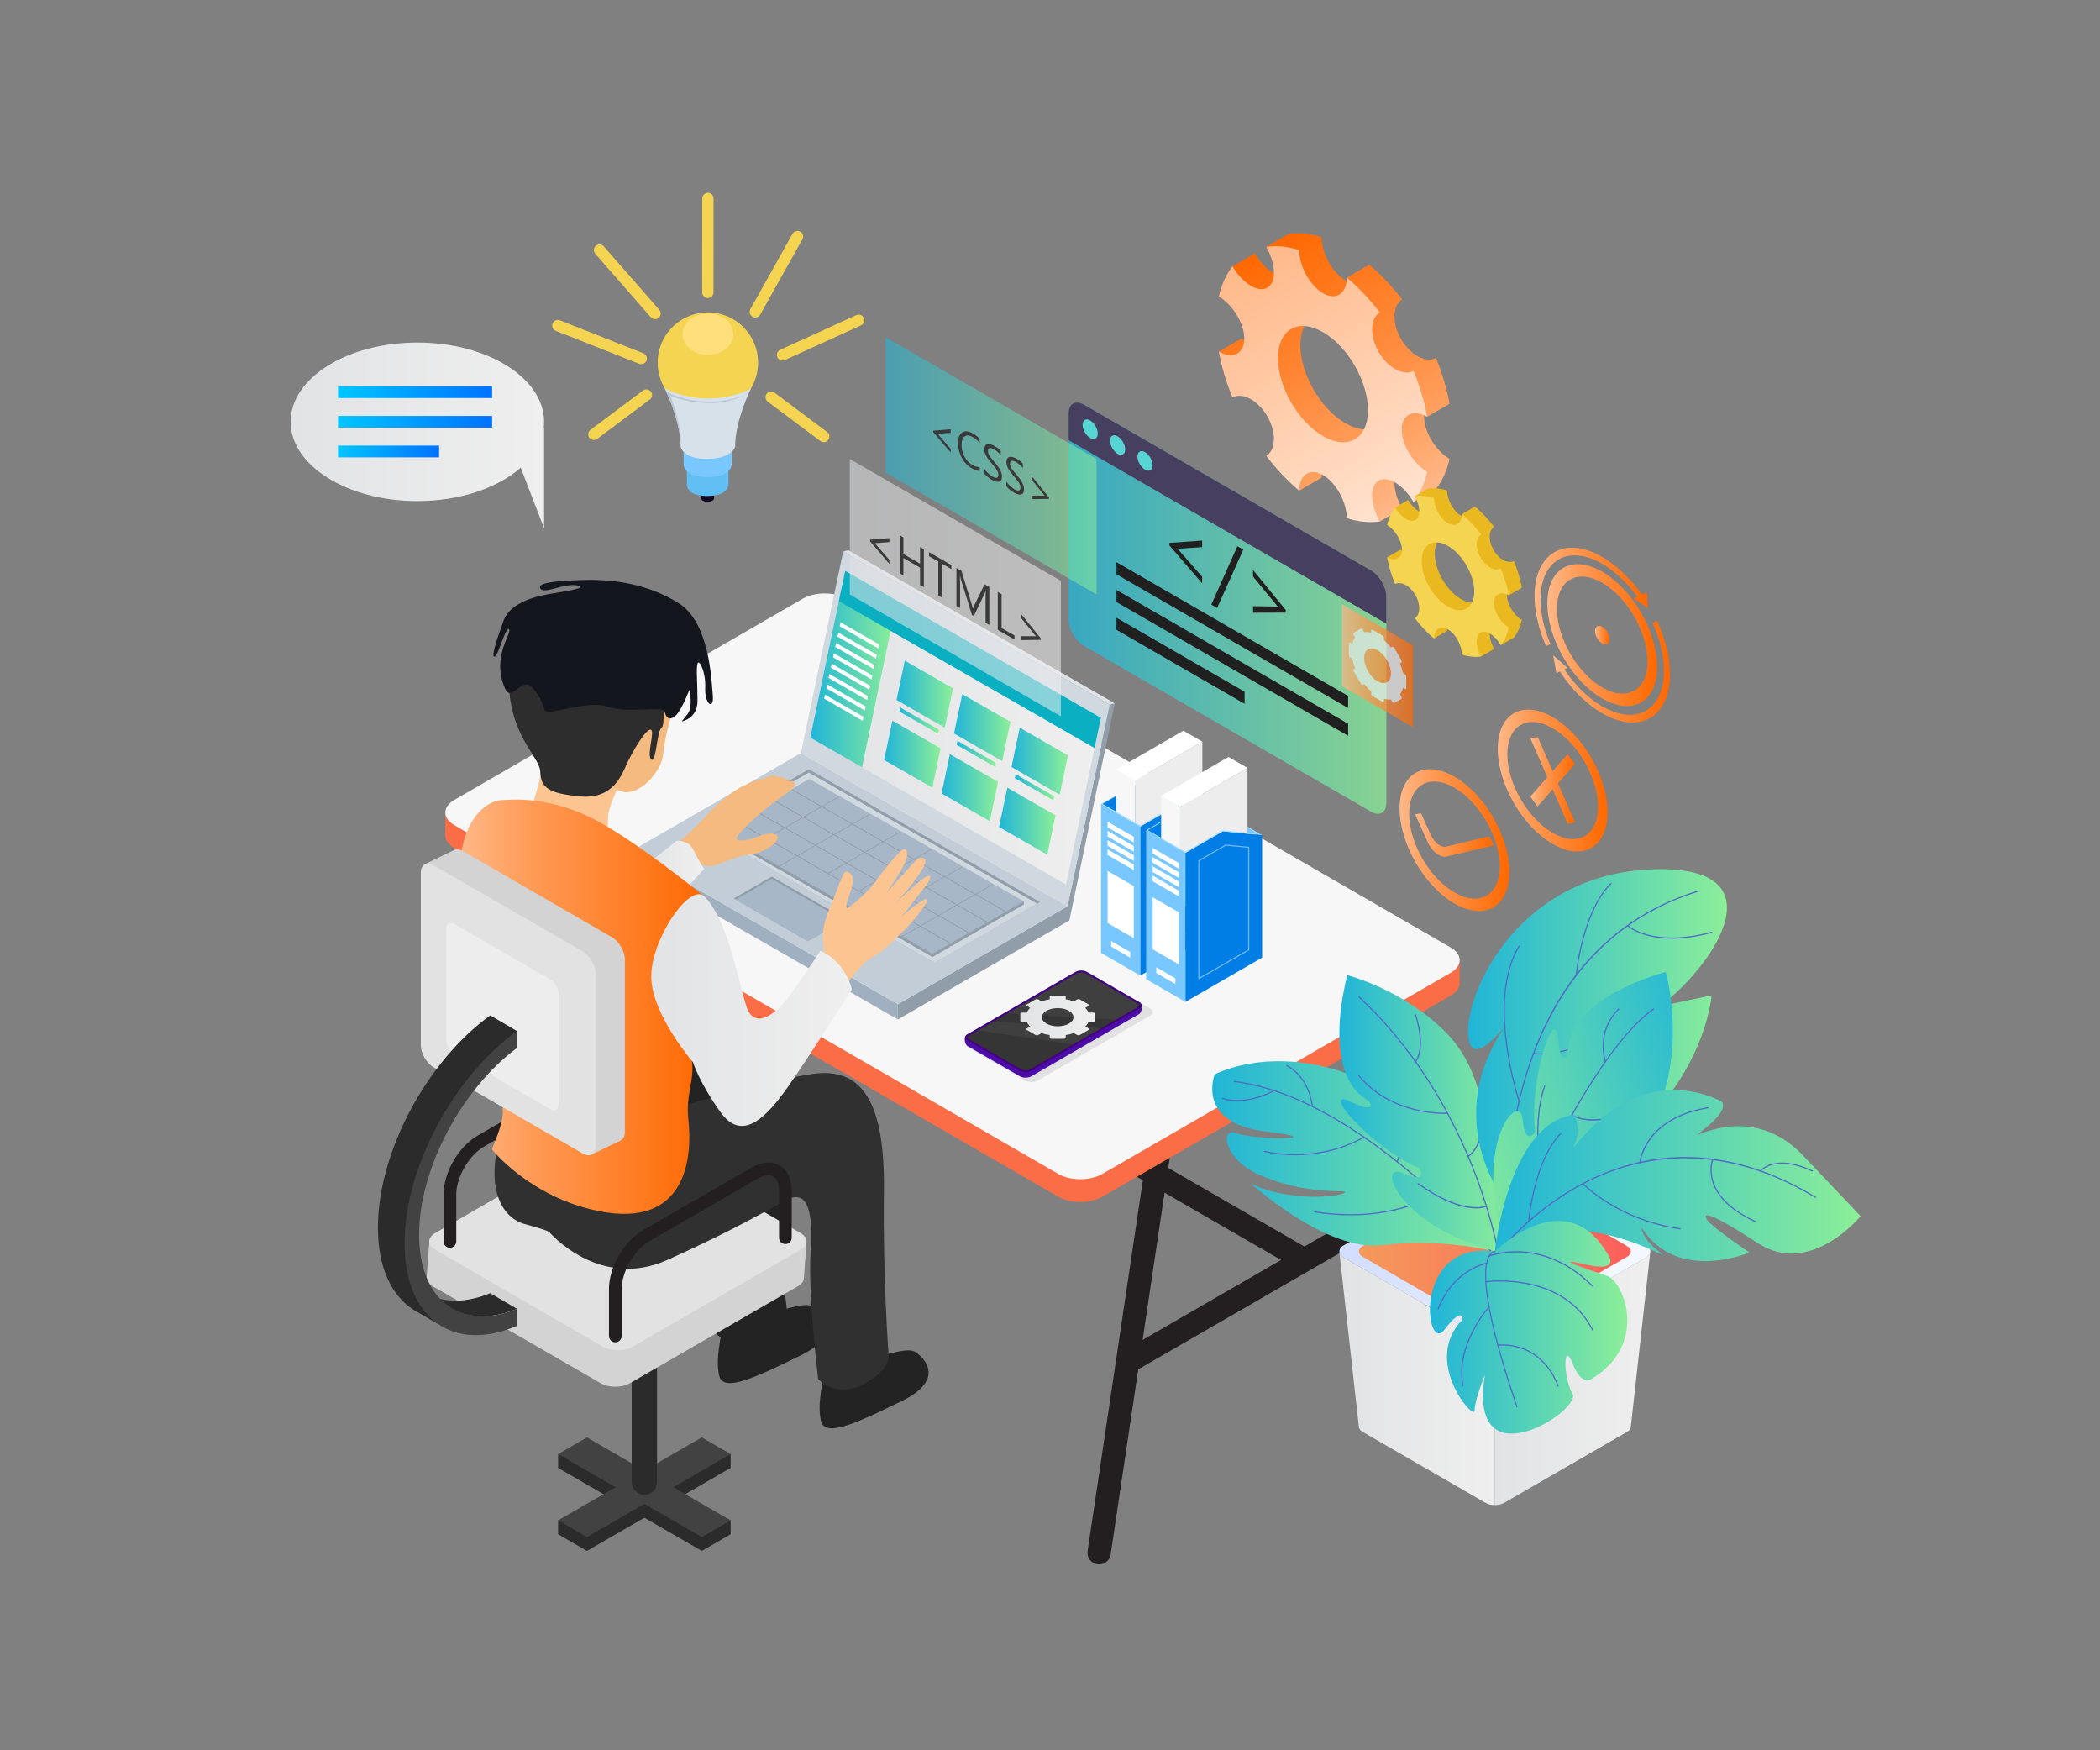 <?xml version="1.0" encoding="utf-8"?>
<!-- Generator: Adobe Illustrator 27.0.1, SVG Export Plug-In . SVG Version: 6.00 Build 0)  -->
<svg version="1.1" id="Layer_1" xmlns="http://www.w3.org/2000/svg" xmlns:xlink="http://www.w3.org/1999/xlink" x="0px" y="0px"
	 viewBox="0 0 3000 2500" style="enable-background:new 0 0 3000 2500;" xml:space="preserve">
<rect x="0" y="0" width="3000" height="2500" fill="#808080" stroke="none"/>
<style type="text/css">
	.st0{opacity:0.75;}
	.st1{fill:url(#SVGID_1_);}
	.st2{fill:#332955;}
	.st3{fill:#49F2F2;}
	.st4{fill:#0F0923;}
	.st5{fill:#61BEF2;}
	.st6{fill:#78C8FF;}
	.st7{fill:#F5D451;}
	.st8{fill:#FFDF7B;}
	.st9{fill:#D6E1EA;}
	.st10{fill:#BAC7D3;}
	.st11{fill:none;stroke:#F5D451;stroke-width:16.116;stroke-linecap:round;stroke-miterlimit:10;}
	.st12{fill:url(#SVGID_00000005962777725373174310000015056536421044108929_);}
	.st13{fill:url(#SVGID_00000054981956319519372610000003635564234835936910_);}
	.st14{fill:url(#SVGID_00000116234631356340890170000014427879397072356995_);}
	.st15{fill:url(#SVGID_00000092443650526162266430000001845257506030148775_);}
	.st16{fill:url(#SVGID_00000115509192064901599900000014549133362637965471_);}
	.st17{fill:url(#SVGID_00000068662854651681517770000005619353135915028378_);}
	.st18{fill:url(#SVGID_00000048478086705664316180000014673525671846309279_);}
	.st19{fill:url(#SVGID_00000131352564803409593200000000118119446843186333_);}
	.st20{fill:url(#SVGID_00000062193937782223923590000015457335467563208837_);}
	.st21{fill:url(#SVGID_00000104683913653984957350000016177336283107395238_);}
	.st22{fill:url(#SVGID_00000060720849935410196060000015393064897036734083_);}
	.st23{fill:#EAB91F;}
	.st24{fill:#231F20;}
	.st25{fill:#FB6D47;}
	.st26{fill:#F7F7F7;}
	.st27{fill:#A4DFFF;}
	.st28{fill:#40ADAD;}
	.st29{fill:#007EE5;}
	.st30{fill:#EDEDED;}
	.st31{fill:#FFFFFF;}
	.st32{opacity:0.44;}
	.st33{fill:#919EAA;}
	.st34{fill:#DFE3E8;}
	.st35{fill:#A0B0C1;}
	.st36{fill:#C3CDD8;}
	.st37{fill:#D1D9E0;}
	.st38{fill:#D0D8E0;}
	.st39{fill:url(#SVGID_00000008110865984656892870000015777062678007825049_);}
	.st40{fill:url(#SVGID_00000111896201391516458680000013638489824892675753_);}
	.st41{fill:url(#SVGID_00000033366186970637178930000015099680878821294731_);}
	.st42{fill:url(#SVGID_00000171702315667258564320000013424872896509920957_);}
	.st43{fill:url(#SVGID_00000145743786327222462910000007782749618514141093_);}
	.st44{fill:url(#SVGID_00000095321140682706468510000010304021348896218777_);}
	.st45{fill:url(#SVGID_00000150788741250448858840000009853978412368748935_);}
	.st46{fill:url(#SVGID_00000160887743421892366010000010002081929290746788_);}
	.st47{fill:url(#SVGID_00000072280895180765175770000015153748783462601898_);}
	.st48{fill:url(#SVGID_00000139271288922294854740000016178831693841729457_);}
	.st49{fill:url(#SVGID_00000179643064855517172010000005131538137703539588_);}
	.st50{fill:#0BAFC2;}
	.st51{fill:#A8B7C7;}
	.st52{opacity:0.55;}
	.st53{fill:url(#SVGID_00000054227347636584395770000004817562417810085045_);}
	.st54{fill:url(#SVGID_00000013914211193310448820000009532929222803895999_);}
	.st55{fill:url(#SVGID_00000057131654086992947340000015007642526943804293_);}
	.st56{fill:url(#SVGID_00000041289734022002076640000017619414735566792094_);}
	.st57{fill:url(#SVGID_00000071537833854503310610000015421330085410495654_);}
	.st58{fill:url(#SVGID_00000060009267635189859920000007305537732393666744_);}
	.st59{fill:#232323;}
	.st60{fill:#2B2B2B;}
	.st61{fill:#424242;}
	.st62{fill:#D3D3D3;}
	.st63{fill:#E2E2E2;}
	.st64{fill:#F4BA7F;}
	.st65{fill:url(#SVGID_00000147912666381390724990000006523809740194602137_);}
	.st66{fill:#FCC490;}
	.st67{fill:#303030;}
	.st68{fill:#2D2D2D;}
	.st69{fill:url(#SVGID_00000113317215193187490440000011324716420260807842_);}
	.st70{fill:url(#SVGID_00000040556742623671314520000004431747522348887743_);}
	.st71{fill:#13161D;}
	.st72{opacity:0.1;fill:#191919;}
	.st73{fill:#4C0CA8;}
	.st74{fill:#430280;}
	.st75{fill:#353535;}
	.st76{opacity:0.05;fill:#FFFFFF;}
	.st77{fill:url(#SVGID_00000123404419965368195160000016384601825105852856_);}
	.st78{fill:url(#SVGID_00000015334341811691598800000014537112974949287050_);}
	.st79{fill:url(#SVGID_00000126319580106799541710000000891065897904476834_);}
	.st80{fill:url(#SVGID_00000150795986234027062430000002955995818256856196_);}
	.st81{fill:url(#SVGID_00000019639614910971232120000012898106999410411181_);}
	.st82{fill:url(#SVGID_00000098920747404612109390000008555662467098421937_);}
	.st83{fill:#4E6DC4;}
	.st84{fill:url(#SVGID_00000080176982584833884830000006961603715405291172_);}
	.st85{fill:url(#SVGID_00000107583637645573843470000017320965925126206121_);}
	.st86{fill:#5AE595;}
	.st87{fill:url(#SVGID_00000159470438004817836240000000601739153134061456_);}
	.st88{fill:url(#SVGID_00000079465056403239352380000015348821420442951348_);}
	.st89{fill:url(#SVGID_00000067227164616978715070000002079121641727350962_);}
	.st90{opacity:0.69;}
	.st91{fill:url(#SVGID_00000035523407091384682320000005788731470038461837_);}
	.st92{fill:#EAEAEA;}
</style>
<g class="st0">
	<g>
		<linearGradient id="SVGID_1_" gradientUnits="userSpaceOnUse" x1="1526.662" y1="868.703" x2="1980.553" y2="868.703">
			<stop  offset="0" style="stop-color:#20B5D8"/>
			<stop  offset="1" style="stop-color:#8CEE98"/>
		</linearGradient>
		<path class="st1" d="M1980.55,852.52l0,294.42c0,13.84-9.71,19.44-21.7,12.53l-410.5-236.99c-11.98-6.92-21.7-23.74-21.7-37.58
			l0-294.42c0-13.84,9.71-19.46,21.7-12.54l410.5,236.99C1970.84,821.85,1980.55,838.68,1980.55,852.52z"/>
	</g>
	<g>
		<g>
			<path class="st2" d="M1980.55,852.52l0,38.27l-453.89-262.05l0-38.27c0-13.84,9.71-19.46,21.7-12.54l410.5,236.99
				C1970.84,821.85,1980.55,838.68,1980.55,852.52z"/>
		</g>
	</g>
	<g>
		<path class="st3" d="M1568.25,619.36c0,6.92-4.86,9.72-10.85,6.26c-5.99-3.46-10.85-11.87-10.85-18.79
			c0-6.92,4.86-9.72,10.85-6.26C1563.4,604.02,1568.25,612.44,1568.25,619.36z"/>
	</g>
	<g>
		<path class="st3" d="M1607.44,641.98c0,6.92-4.86,9.72-10.85,6.26c-5.99-3.46-10.85-11.87-10.85-18.79
			c0-6.92,4.86-9.72,10.85-6.26C1602.58,626.64,1607.44,635.06,1607.44,641.98z"/>
	</g>
	<g>
		<path class="st3" d="M1646.62,664.6c0,6.92-4.86,9.72-10.85,6.26c-5.99-3.46-10.85-11.87-10.85-18.79c0-6.92,4.86-9.72,10.85-6.26
			C1641.76,649.26,1646.62,657.68,1646.62,664.6z"/>
	</g>
	<g>
		<g>
			<path d="M1717.32,833.17l-46.72-54.07v-3.7l46.72-3.26l0,9.41l-34.88,2.2v0.25l34.88,39.83L1717.32,833.17z"/>
		</g>
		<g>
			<path d="M1776.1,785.12l-37.38,83.3l-8.31-4.8l37.27-83.37L1776.1,785.12z"/>
		</g>
		<g>
			<path d="M1836.78,875.04l-46.72,0.13v-9.35l34.99,0.63v-0.38l-34.99-42.53v-9.41l46.72,57.21L1836.78,875.04z"/>
		</g>
	</g>
	<g>
		<polygon points="1925.9,1011.33 1594.98,820.27 1594.98,802.99 1925.9,994.04 		"/>
	</g>
	<g>
		<polygon points="1925.9,1051 1594.97,859.95 1594.97,842.66 1925.9,1033.72 		"/>
	</g>
	<g>
		<polygon points="1778.02,1005.3 1594.97,899.62 1594.97,882.34 1778.02,988.01 		"/>
	</g>
</g>
<g>
	<g>
		<path class="st4" d="M1020.09,711.83c0,0,0,4.86-9.34,4.86c-9.11,0-8.93-4.86-8.93-4.86v-11.66h18.27V711.83z"/>
		<path class="st5" d="M1040.7,692.6c0,0,0,15.82-30.4,15.82c-29.65,0-29.07-15.82-29.07-15.82v-37.96h59.47V692.6z"/>
		<path class="st6" d="M1045.3,663.26c0,0,0,18.27-35.11,18.27c-34.25,0-33.57-18.27-33.57-18.27v-43.84h68.68V663.26z"/>
		<circle class="st7" cx="1011.25" cy="517.94" r="71.75"/>
		<ellipse class="st8" cx="1011.25" cy="477.4" rx="36.33" ry="29.55"/>
		<path class="st9" d="M1072.92,554.7c0,0-22.77,45.34-22.77,83.72c0,0-4.86,17.07-40.48,17.07c-34.3,0-37.28-17.07-37.28-17.07
			c0-31.11-14.96-66.8-20.63-79.19c-1.33-2.9-2.14-4.52-2.14-4.52s25.37,14.46,61.65,14.46
			C1049.61,569.16,1072.92,554.7,1072.92,554.7z"/>
		<path class="st10" d="M1067.85,562.04c-5.06,3.2-28.16,14.75-56.6,13.65c-31.32-1.21-53.28-9.97-53.28-9.97
			s17.48,45.84,14.42,72.71c0-31.11-14.96-66.8-20.63-79.19c0.67,0.26,1.31,0.57,1.93,0.92c0,0,21.95,12.73,57.07,13.52
			C1040.7,574.34,1063.72,564.53,1067.85,562.04z"/>
	</g>
	<line class="st11" x1="916.04" y1="512.11" x2="796.86" y2="465.05"/>
	<line class="st11" x1="923.41" y1="564.23" x2="848.35" y2="620.39"/>
	<line class="st11" x1="1117.86" y1="506.96" x2="1226.66" y2="457.45"/>
	<line class="st11" x1="1011.19" y1="417.67" x2="1011.27" y2="283.51"/>
	<line class="st11" x1="1079" y1="445.46" x2="1139.2" y2="337.93"/>
	<line class="st11" x1="935.77" y1="447.85" x2="856.45" y2="357.17"/>
	<line class="st11" x1="1101.67" y1="567.31" x2="1176.73" y2="623.47"/>
</g>
<g>
	
		<linearGradient id="SVGID_00000074412377102339162070000010245093819824102840_" gradientUnits="userSpaceOnUse" x1="1999.394" y1="1199.96" x2="2156.293" y2="1199.96">
		<stop  offset="0" style="stop-color:#FFB888"/>
		<stop  offset="0.287" style="stop-color:#FF9B57"/>
		<stop  offset="1" style="stop-color:#FF6801"/>
	</linearGradient>
	<path style="fill:url(#SVGID_00000074412377102339162070000010245093819824102840_);" d="M2077.84,1109.37
		c-43.33-25.01-78.45-4.74-78.45,45.3c0,50.03,35.12,110.87,78.45,135.88c43.33,25.01,78.45,4.73,78.45-45.3
		C2156.29,1195.22,2121.17,1134.39,2077.84,1109.37z M2077.84,1274.73c-35.76-20.65-64.75-70.86-64.75-112.15
		c0-41.3,28.99-58.03,64.75-37.38c35.76,20.65,64.75,70.86,64.75,112.15C2142.6,1278.64,2113.6,1295.38,2077.84,1274.73z"/>
	
		<linearGradient id="SVGID_00000055670197446686182310000010396133138675102850_" gradientUnits="userSpaceOnUse" x1="2021.641" y1="1192.591" x2="2134.046" y2="1192.591">
		<stop  offset="0" style="stop-color:#FFB888"/>
		<stop  offset="0.287" style="stop-color:#FF9B57"/>
		<stop  offset="1" style="stop-color:#FF6801"/>
	</linearGradient>
	<path style="fill:url(#SVGID_00000055670197446686182310000010396133138675102850_);" d="M2134.05,1207.4l-67.55,16.07
		c-8.83,2.09-21.05-7.42-27.27-21.21l-17.59-39l8.34-1.83l14.07,31.17c4.92,10.91,14.57,18.42,21.56,16.77l61.3-14.62
		c0.25-0.07,0.5-0.13,0.75-0.21L2134.05,1207.4z"/>
</g>
<g>
	
		<linearGradient id="SVGID_00000101085817999379502530000001205963798534185405_" gradientUnits="userSpaceOnUse" x1="2139.633" y1="1114.902" x2="2296.532" y2="1114.902">
		<stop  offset="0" style="stop-color:#FFB888"/>
		<stop  offset="0.287" style="stop-color:#FF9B57"/>
		<stop  offset="1" style="stop-color:#FF6801"/>
	</linearGradient>
	<path style="fill:url(#SVGID_00000101085817999379502530000001205963798534185405_);" d="M2218.08,1024.31
		c-43.33-25.01-78.45-4.73-78.45,45.3c0,50.03,35.12,110.87,78.45,135.88c43.33,25.02,78.45,4.74,78.45-45.3
		C2296.54,1110.16,2261.41,1049.33,2218.08,1024.31z M2218.08,1189.67c-35.76-20.65-64.75-70.86-64.75-112.15
		c0-41.3,28.99-58.03,64.75-37.38c35.76,20.65,64.75,70.86,64.75,112.15C2282.84,1193.58,2253.84,1210.32,2218.08,1189.67z"/>
	<g>
		
			<linearGradient id="SVGID_00000160190714810995734340000000885325057560368798_" gradientUnits="userSpaceOnUse" x1="2186.089" y1="1114.742" x2="2250.077" y2="1114.742">
			<stop  offset="0" style="stop-color:#FFB888"/>
			<stop  offset="0.287" style="stop-color:#FF9B57"/>
			<stop  offset="1" style="stop-color:#FF6801"/>
		</linearGradient>
		<path style="fill:url(#SVGID_00000160190714810995734340000000885325057560368798_);" d="M2196.44,1152.01l53.63-60.84
			l-10.91-13.69c-0.2,0.27-0.41,0.52-0.62,0.77l-52.03,59.09c-0.14,0.15-0.29,0.28-0.43,0.42L2196.44,1152.01z"/>
		
			<linearGradient id="SVGID_00000134939624882378793920000003016396293784454822_" gradientUnits="userSpaceOnUse" x1="2186.096" y1="1115.063" x2="2250.077" y2="1115.063">
			<stop  offset="0" style="stop-color:#FFB888"/>
			<stop  offset="0.287" style="stop-color:#FF9B57"/>
			<stop  offset="1" style="stop-color:#FF6801"/>
		</linearGradient>
		<path style="fill:url(#SVGID_00000134939624882378793920000003016396293784454822_);" d="M2239.72,1176.99l-53.63-122.77
			l10.91-1.09c0.2,0.5,0.41,0.99,0.61,1.48l52.03,119.16c0.14,0.31,0.29,0.61,0.43,0.91L2239.72,1176.99z"/>
	</g>
</g>
<g>
	<g>
		
			<linearGradient id="SVGID_00000058574140915566289380000006643170014430065285_" gradientUnits="userSpaceOnUse" x1="2210.473" y1="907.159" x2="2367.372" y2="907.159">
			<stop  offset="0" style="stop-color:#FFB888"/>
			<stop  offset="0.287" style="stop-color:#FF9B57"/>
			<stop  offset="1" style="stop-color:#FF6801"/>
		</linearGradient>
		<path style="fill:url(#SVGID_00000058574140915566289380000006643170014430065285_);" d="M2288.92,816.57
			c-43.33-25.01-78.45-4.73-78.45,45.3c0,50.03,35.12,110.87,78.45,135.88c43.33,25.02,78.45,4.74,78.45-45.29
			C2367.38,902.42,2332.25,841.59,2288.92,816.57z M2288.92,981.93c-35.76-20.65-64.75-70.86-64.75-112.15
			c0-41.3,28.99-58.03,64.75-37.38c35.76,20.65,64.75,70.86,64.75,112.15C2353.68,985.84,2324.68,1002.57,2288.92,981.93z"/>
	</g>
	<g>
		
			<linearGradient id="SVGID_00000005260843314382718660000008574958878033021316_" gradientUnits="userSpaceOnUse" x1="2192.239" y1="852.695" x2="2354.402" y2="852.695">
			<stop  offset="0" style="stop-color:#FFB888"/>
			<stop  offset="0.287" style="stop-color:#FF9B57"/>
			<stop  offset="1" style="stop-color:#FF6801"/>
		</linearGradient>
		<path style="fill:url(#SVGID_00000005260843314382718660000008574958878033021316_);" d="M2288.93,805.33
			c18.69,10.79,35.98,27.56,50.24,47.25l-5.03,2.51l20.26,13.64l-1.81-22.87l-7.07,3.54c-15.92-22.5-35.45-41.67-56.6-53.88
			c-53.4-30.83-96.68-5.84-96.69,55.82c0,23.05,6.06,47.96,16.42,71.73l6.27-3.25c-8.96-21.12-14.2-43.15-14.2-63.57
			C2200.75,800.02,2240.22,777.22,2288.93,805.33z"/>
		
			<linearGradient id="SVGID_00000069398886453636463420000012839902497056879264_" gradientUnits="userSpaceOnUse" x1="2218.804" y1="959.276" x2="2385.606" y2="959.276">
			<stop  offset="0" style="stop-color:#FFB888"/>
			<stop  offset="0.287" style="stop-color:#FF9B57"/>
			<stop  offset="1" style="stop-color:#FF6801"/>
		</linearGradient>
		<path style="fill:url(#SVGID_00000069398886453636463420000012839902497056879264_);" d="M2367.06,886.55l-6.22,3.22
			c10.24,22.54,16.27,46.34,16.27,68.3c0,56.24-39.48,79.03-88.18,50.91c-20.45-11.81-39.25-30.74-54.2-52.87l4.54-2.13
			l-20.46-18.05l4.61,25.48l4.9-2.29c16.58,25.01,37.65,46.43,60.61,59.68c53.39,30.83,96.68,5.84,96.68-55.82
			C2385.61,938.4,2378.71,911.72,2367.06,886.55z"/>
	</g>
	
		<linearGradient id="SVGID_00000114036678048610523020000004915540451142455189_" gradientUnits="userSpaceOnUse" x1="2278.593" y1="907.161" x2="2299.252" y2="907.161">
		<stop  offset="0" style="stop-color:#FFB888"/>
		<stop  offset="0.287" style="stop-color:#FF9B57"/>
		<stop  offset="1" style="stop-color:#FF6801"/>
	</linearGradient>
	<path style="fill:url(#SVGID_00000114036678048610523020000004915540451142455189_);" d="M2299.25,913.12
		c0,6.59-4.63,9.26-10.33,5.97c-5.7-3.3-10.33-11.31-10.33-17.89c0-6.59,4.63-9.26,10.33-5.97
		C2294.63,898.53,2299.25,906.54,2299.25,913.12z"/>
</g>
<g>
	
		<linearGradient id="SVGID_00000180362794561388397190000004329763876314978944_" gradientUnits="userSpaceOnUse" x1="2989.071" y1="-2473.14" x2="3409.892" y2="-2473.14" gradientTransform="matrix(-0.5 -0.866 0.866 -0.5 5654.347 2069.706)">
		<stop  offset="0" style="stop-color:#FFB888"/>
		<stop  offset="0.287" style="stop-color:#FF9B57"/>
		<stop  offset="1" style="stop-color:#FF6801"/>
	</linearGradient>
	<path style="fill:url(#SVGID_00000180362794561388397190000004329763876314978944_);" d="M1760.68,380.44l13,22.52
		c-0.16,0.68-0.33,1.35-0.48,2.04c0.89,0.53,1.76,1.1,2.63,1.69l2.19,3.79l1.67-0.96c17,13.42,29.82,36.71,29.82,55.81
		c0,21.48-16.21,29.56-36.31,18.44c0.02,0.12,0.04,0.23,0.06,0.35l-0.17-0.29l-31.87,18.4l20.83,36.07l21.84-12.61
		c2.61,7.88,5.53,15.74,8.76,23.53c14.56-7.69,36.65,4.18,49.8,26.96c13.13,22.76,12.37,47.86-1.55,56.59
		c4.11,5.36,8.35,10.56,12.71,15.6l-21,12.13l23.28,40.32l31.87-18.4l-0.16-0.27c0.08,0.07,0.17,0.14,0.25,0.22
		c0.44-22.99,15.54-32.97,34.13-22.24c11.64,6.72,21.92,20.01,28.08,34.77l-5.87,3.39l11.74,20.33c0.07,1.05,0.13,2.09,0.15,3.13
		c0.67,0.21,1.34,0.4,2,0.6l13,22.52l32.03-18.49l-1.36-2.36c-12.67-24.09-12.99-48.67-0.25-56c4.49-2.6,10.04-2.71,15.97-0.76
		l-20.15,11.64l22.01,38.11l31.98-18.47l0-0.01c8.96-11.28,15.59-25.71,19.45-42.99c-20.13-12.11-36.3-38.87-36.29-60.34
		c0-2.33,0.2-4.49,0.56-6.5l3.76,6.52l31.91-18.42l-0.06-0.1c0.04,0.02,0.08,0.04,0.12,0.06c-3.86-21.74-10.5-43.86-19.46-65.47
		c-14.52,7.69-36.64-4.2-49.78-26.95c-13.15-22.77-12.38-47.85,1.54-56.61c-14.26-18.55-30.06-35.36-46.96-49.57
		c0,0.05,0,0.09-0.01,0.13l-0.06-0.1l-31.91,18.42l3.76,6.52c-1.92-0.69-3.89-1.59-5.91-2.76c-18.59-10.73-33.68-38.12-34.12-61.62
		c-16.89-5.3-32.72-6.76-46.96-4.64c0.99,1.76,1.91,3.53,2.76,5.3l-2.99-5.17l-31.74,18.33l23.45,40.62l17.56-10.14
		c-1.55,4.19-4.03,7.46-7.49,9.46c-13.15,7.59-35.27-6.07-49.8-30.55c-0.05,0.06-0.09,0.12-0.14,0.18l-0.04-0.07L1760.68,380.44z
		 M1921.98,456.01c35.51,20.5,64.29,70.37,64.28,111.35c0.01,41.01-28.78,57.65-64.29,37.14c-35.5-20.49-64.28-70.35-64.3-111.36
		C1857.67,452.14,1886.47,435.51,1921.98,456.01z"/>
	<g>
		<g>
			
				<linearGradient id="SVGID_00000173882822249553276700000013513032552564071556_" gradientUnits="userSpaceOnUse" x1="3414.497" y1="-2504.612" x2="2695.49" y2="-2487.628" gradientTransform="matrix(-0.5 -0.866 0.866 -0.5 5654.347 2069.706)">
				<stop  offset="0" style="stop-color:#FFB888"/>
				<stop  offset="1" style="stop-color:#FFFFFF"/>
			</linearGradient>
			<path style="fill:url(#SVGID_00000173882822249553276700000013513032552564071556_);" d="M1924.11,740.2
				c16.91,5.3,32.72,6.76,46.98,4.67c-13.94-24.84-14.71-50.82-1.56-58.4c13.14-7.6,35.27,6.05,49.79,30.53
				c8.96-11.28,15.6-25.71,19.45-43c-20.13-12.11-36.3-38.87-36.29-60.34c0-21.47,16.17-29.57,36.3-18.43
				c-3.86-21.74-10.51-43.86-19.46-65.47c-14.52,7.69-36.64-4.2-49.78-26.96c-13.15-22.77-12.38-47.85,1.55-56.61
				c-14.26-18.55-30.06-35.36-46.96-49.57c-0.44,22.97-15.53,32.95-34.11,22.22c-18.59-10.73-33.68-38.12-34.13-61.62
				c-16.89-5.3-32.72-6.76-46.95-4.64c13.92,24.83,14.69,50.81,1.55,58.4c-13.15,7.59-35.27-6.07-49.8-30.55
				c-8.96,11.27-15.6,25.71-19.45,43.02c20.12,12.09,36.31,38.86,36.31,60.33c0,21.48-16.2,29.55-36.31,18.44
				c3.85,21.74,10.5,43.84,19.45,65.46c14.56-7.69,36.65,4.18,49.8,26.96c13.13,22.76,12.37,47.86-1.55,56.59
				c14.23,18.56,30.07,35.38,46.96,49.59c0.44-22.99,15.54-32.97,34.13-22.24C1908.58,689.3,1923.68,716.72,1924.11,740.2z
				 M1890,622.96c-35.5-20.49-64.28-70.35-64.3-111.36c0-41,28.8-57.63,64.31-37.13c35.51,20.5,64.29,70.37,64.28,111.35
				C1954.3,626.84,1925.51,643.48,1890,622.96z"/>
		</g>
	</g>
</g>
<g>
	<path class="st23" d="M1992.99,724.89l7.59,13.15c-0.09,0.4-0.19,0.79-0.28,1.19c0.52,0.32,1.04,0.67,1.55,1.02l1.26,2.18
		l0.96-0.56c9.93,7.84,17.43,21.43,17.43,32.59c0,12.54-9.46,17.26-21.21,10.77c0.01,0.07,0.03,0.14,0.04,0.21l-0.1-0.17
		L1981.63,796l12.16,21.06l12.75-7.36c1.52,4.6,3.22,9.19,5.11,13.74c8.5-4.49,21.4,2.44,29.08,15.75
		c7.67,13.29,7.22,27.95-0.91,33.05c2.4,3.13,4.88,6.16,7.43,9.11l-12.27,7.09l13.59,23.55l18.61-10.75l-0.09-0.16
		c0.05,0.04,0.1,0.09,0.15,0.13c0.26-13.43,9.07-19.25,19.93-12.99c6.8,3.92,12.8,11.68,16.39,20.31l-3.43,1.98l6.84,11.85
		c0.04,0.62,0.09,1.24,0.1,1.85c0.39,0.12,0.78,0.24,1.17,0.35l7.59,13.15l18.71-10.8l-0.8-1.38c-7.4-14.07-7.58-28.42-0.15-32.7
		c2.62-1.52,5.86-1.58,9.33-0.44l-11.77,6.79l12.85,22.26l18.68-10.78l0,0c5.23-6.59,9.1-15.01,11.36-25.1
		c-11.75-7.07-21.2-22.7-21.19-35.24c0-1.36,0.12-2.62,0.33-3.79l2.2,3.81l18.63-10.76l-0.03-0.06c0.02,0.01,0.05,0.02,0.07,0.04
		c-2.25-12.69-6.13-25.61-11.37-38.23c-8.48,4.49-21.4-2.45-29.07-15.74c-7.68-13.3-7.23-27.94,0.9-33.06
		c-8.32-10.83-17.55-20.65-27.42-28.95c0,0.03,0,0.05,0,0.08l-0.03-0.06l-18.63,10.76l2.2,3.81c-1.12-0.4-2.27-0.93-3.45-1.61
		c-10.86-6.26-19.67-22.26-19.93-35.99c-9.86-3.09-19.11-3.95-27.42-2.71c0.58,1.03,1.11,2.06,1.61,3.1l-1.74-3.02l-18.54,10.7
		l13.7,23.72l10.25-5.92c-0.9,2.44-2.35,4.36-4.37,5.52c-7.68,4.43-20.59-3.55-29.08-17.84c-0.03,0.03-0.05,0.07-0.08,0.1
		l-0.02-0.04L1992.99,724.89z M2087.18,769.02c20.73,11.97,37.54,41.09,37.54,65.03c0,23.95-16.81,33.67-37.54,21.69
		c-20.73-11.96-37.54-41.08-37.55-65.03C2049.63,766.76,2066.44,757.05,2087.18,769.02z"/>
	<g>
		<path class="st7" d="M2088.42,934.98c9.88,3.09,19.11,3.94,27.43,2.72c-8.14-14.5-8.59-29.68-0.91-34.1
			c7.67-4.44,20.59,3.53,29.08,17.83c5.23-6.59,9.11-15.02,11.36-25.11c-11.75-7.07-21.2-22.7-21.19-35.24
			c0-12.54,9.44-17.27,21.2-10.76c-2.25-12.69-6.13-25.61-11.37-38.23c-8.48,4.49-21.4-2.45-29.07-15.74
			c-7.68-13.3-7.23-27.94,0.9-33.06c-8.33-10.83-17.55-20.65-27.42-28.95c-0.25,13.42-9.07,19.24-19.92,12.97
			c-10.86-6.26-19.67-22.26-19.93-35.99c-9.86-3.09-19.11-3.95-27.42-2.71c8.13,14.5,8.58,29.67,0.9,34.11
			c-7.68,4.43-20.59-3.55-29.08-17.84c-5.23,6.58-9.11,15.02-11.36,25.12c11.75,7.06,21.21,22.69,21.2,35.23
			c0,12.54-9.46,17.26-21.2,10.77c2.25,12.7,6.13,25.6,11.36,38.22c8.5-4.49,21.4,2.44,29.08,15.75
			c7.67,13.29,7.22,27.95-0.91,33.05c8.31,10.84,17.56,20.66,27.42,28.96c0.26-13.43,9.07-19.25,19.93-12.99
			C2079.36,905.25,2088.17,921.26,2088.42,934.98z M2068.5,866.51c-20.73-11.96-37.54-41.08-37.55-65.03
			c0-23.94,16.82-33.65,37.55-21.68c20.73,11.97,37.54,41.09,37.54,65.03C2106.05,868.78,2089.24,878.49,2068.5,866.51z"/>
	</g>
</g>
<g>
	<g>
		<path class="st24" d="M1570.19,2234.55c-0.82,0-1.64-0.06-2.47-0.18c-9.09-1.36-15.36-9.82-14.01-18.92l90.77-609.08
			l341.95-197.42l93.79,520.99c1.63,9.05-4.38,17.7-13.43,19.33c-9.05,1.62-17.7-4.39-19.33-13.43l-85.4-474.38l-287.02,165.71
			l-88.4,593.19C1585.4,2228.61,1578.3,2234.55,1570.19,2234.55z"/>
	</g>
	<g>
		
			<rect x="1583.15" y="1808.75" transform="matrix(0.866 -0.5 0.5 0.866 -668.986 1154.011)" class="st24" width="471.7" height="33.29"/>
	</g>
</g>
<g>
	
		<rect x="1413.17" y="1051.21" transform="matrix(0.5 -0.866 0.866 0.5 -626.858 2012.893)" class="st24" width="33.29" height="996.24"/>
</g>
<g>
	<g>
		<path class="st24" d="M755.27,1763.14c-0.82,0-1.64-0.06-2.47-0.18c-9.09-1.36-15.36-9.82-14.01-18.92l90.77-609.08l341.95-197.42
			l93.79,520.99c1.63,9.05-4.38,17.7-13.43,19.33c-9.05,1.62-17.7-4.38-19.33-13.43l-85.4-474.38l-287.02,165.71l-88.4,593.19
			C770.48,1757.21,763.37,1763.14,755.27,1763.14z"/>
	</g>
	<g>
		
			<rect x="768.23" y="1337.35" transform="matrix(0.866 -0.5 0.5 0.866 -542.461 683.409)" class="st24" width="471.7" height="33.29"/>
	</g>
</g>
<g>
	<path class="st25" d="M2049.76,1372.86l-840.23-485.12c-17.32-10-45.41-10-62.74,0l-474.3,273.84v-0.91h-36.3v32.41
		c-0.03,6.58,4.3,13.16,12.99,18.18l862.77,498.13c17.32,10,45.41,10,62.74,0l497.6-287.3c8.37-4.83,12.68-11.12,12.97-17.45h0.03
		v-31.78H2049.76z"/>
</g>
<g>
	<path class="st26" d="M2072.29,1389.52l-497.6,287.3c-17.32,10-45.41,10-62.74,0l-862.77-498.13c-17.32-10-17.32-26.22,0-36.22
		l497.6-287.3c17.32-10,45.41-10,62.74,0l862.77,498.13C2089.61,1363.3,2089.61,1379.52,2072.29,1389.52z"/>
</g>
<g>
	<g>
		<polygon class="st27" points="1682.43,1122.98 1738.57,1155.39 1682.43,1149.82 1629.04,1180.65 1572.9,1148.24 1626.29,1117.41 
					"/>
		<polygon class="st28" points="1732.81,1153.54 1682.31,1148.49 1682.12,1148.49 1629.06,1179.17 1575.42,1148.23 1626.56,1118.7 
			1682.31,1124.26 		"/>
		<polygon class="st29" points="1682.31,1124.26 1682.31,1148.49 1682.12,1148.49 1629.06,1179.17 1575.42,1148.23 1626.56,1118.7 
					"/>
		<polygon class="st30" points="1621.48,1114.9 1621.48,1261 1717.66,1205.47 1717.65,1059.37 		"/>
		<g>
			<polygon class="st6" points="1629.03,1393.49 1572.89,1361.08 1572.9,1148.24 1629.04,1180.65 			"/>
			<polygon class="st31" points="1619.68,1203.34 1582.25,1181.73 1582.25,1173.62 1619.68,1195.23 			"/>
			<polygon class="st31" points="1619.68,1216.5 1582.25,1194.9 1582.25,1186.79 1619.68,1208.4 			"/>
			<polygon class="st31" points="1619.68,1229.67 1582.25,1208.06 1582.25,1199.96 1619.68,1221.57 			"/>
			<polygon class="st31" points="1619.68,1242.84 1582.25,1221.23 1582.25,1213.13 1619.68,1234.74 			"/>
			<polygon class="st31" points="1614.59,1367.93 1587.34,1352.2 1587.34,1344.1 1614.59,1359.83 			"/>
			<polygon class="st31" points="1619.68,1340.01 1582.25,1318.4 1582.25,1243.99 1619.68,1265.6 			"/>
		</g>
		<polygon class="st29" points="1738.57,1330.24 1738.57,1155.39 1682.43,1149.81 1682.43,1149.82 1629.04,1180.65 1629.04,1393.49 
			1685.18,1361.08 1685.18,1361.07 		"/>
		<g class="st32">
			<path class="st31" d="M1647.42,1361.65v-170.39l39.11-22.57l33.67,3.35l0.01,147.6L1647.42,1361.65z M1649.01,1192.18v166.7
				l69.58-40.18l-0.01-145.22l-31.72-3.16L1649.01,1192.18z"/>
		</g>
		<polygon class="st26" points="1621.48,1176.3 1621.48,1114.9 1594.34,1099.24 1594.34,1160.63 		"/>
		<polygon class="st31" points="1717.65,1059.37 1621.48,1114.9 1594.34,1099.24 1690.52,1043.7 		"/>
		<polygon class="st27" points="1593.14,1158.45 1629.06,1179.17 1682.31,1148.49 1717.66,1152.02 1724.11,1153.95 1682.43,1149.82 
			1629.04,1180.65 1584.21,1154.77 		"/>
	</g>
	<g>
		<polygon class="st27" points="1746.89,1160.51 1803.03,1192.93 1746.89,1187.36 1693.5,1218.18 1637.36,1185.77 1690.75,1154.95 
					"/>
		<polygon class="st6" points="1797.27,1191.08 1746.77,1186.03 1746.58,1186.03 1693.52,1216.71 1639.89,1185.77 1691.03,1156.24 
			1746.77,1161.8 		"/>
		<polygon class="st29" points="1746.77,1161.8 1746.77,1186.03 1746.58,1186.03 1693.52,1216.71 1639.89,1185.77 1691.03,1156.24 
					"/>
		<polygon class="st30" points="1685.94,1152.44 1685.94,1298.54 1782.12,1243 1782.12,1096.9 		"/>
		<g>
			<polygon class="st6" points="1693.5,1431.03 1637.36,1398.61 1637.36,1185.77 1693.5,1218.18 			"/>
			<polygon class="st31" points="1684.14,1240.87 1646.71,1219.26 1646.72,1211.16 1684.14,1232.77 			"/>
			<polygon class="st31" points="1684.14,1254.04 1646.71,1232.43 1646.71,1224.33 1684.14,1245.94 			"/>
			<polygon class="st31" points="1684.14,1267.21 1646.71,1245.6 1646.71,1237.5 1684.14,1259.1 			"/>
			<polygon class="st31" points="1684.14,1280.37 1646.71,1258.77 1646.71,1250.66 1684.14,1272.27 			"/>
			<polygon class="st31" points="1679.05,1405.47 1651.8,1389.74 1651.8,1381.63 1679.05,1397.37 			"/>
			<polygon class="st31" points="1684.14,1377.55 1646.71,1355.94 1646.71,1281.53 1684.14,1303.13 			"/>
		</g>
		<polygon class="st29" points="1803.03,1367.78 1803.03,1192.93 1746.89,1187.34 1746.89,1187.36 1693.5,1218.18 1693.5,1431.03 
			1749.64,1398.61 1749.64,1398.6 		"/>
		<g class="st32">
			<path class="st31" d="M1711.88,1399.19v-170.39l39.11-22.57l33.67,3.35l0.01,147.6L1711.88,1399.19z M1713.48,1229.72v166.7
				l69.58-40.18l-0.01-145.22l-31.72-3.16L1713.48,1229.72z"/>
		</g>
		<polygon class="st26" points="1685.94,1213.83 1685.94,1152.44 1658.81,1136.77 1658.81,1198.17 		"/>
		<polygon class="st31" points="1782.12,1096.9 1685.94,1152.44 1658.81,1136.77 1754.98,1081.23 		"/>
	</g>
	<polygon class="st27" points="1657.6,1195.99 1693.52,1216.71 1746.77,1186.03 1782.12,1189.56 1788.58,1191.49 1746.89,1187.36 
		1693.5,1218.18 1648.67,1192.3 	"/>
</g>
<g>
	<g>
		<g>
			<g>
				<polygon class="st33" points="1520.41,1316.55 1527.65,1314.67 1592.6,1004.65 1585.35,1006.53 				"/>
			</g>
			<g>
				<polygon class="st33" points="1527.41,1314.81 1527.41,1293.04 1282.63,1434.37 1282.63,1456.13 				"/>
			</g>
		</g>
		<g>
			<g>
				<polygon class="st34" points="1585.35,1006.53 1592.6,1004.65 1211.78,785.87 1204.53,787.76 				"/>
			</g>
			<g>
				<polygon class="st35" points="1282.63,1456.13 1282.63,1434.37 901.8,1215.59 901.8,1237.35 				"/>
			</g>
		</g>
		<g>
			<polygon class="st36" points="1525.05,1294.4 1144.23,1075.62 901.8,1215.59 1282.63,1434.37 			"/>
		</g>
		<g>
			<polygon class="st33" points="1485.6,1288.43 1481.6,1290.74 1335.15,1375.31 1009.09,1187.99 1005.08,1185.69 1155.54,1098.82 
							"/>
		</g>
		<g>
			<polygon class="st37" points="1481.6,1290.74 1335.15,1375.31 1009.09,1187.99 1155.54,1103.43 			"/>
		</g>
		<g>
			<polygon class="st38" points="1585.35,1006.53 1204.53,787.76 1144.23,1075.62 1525.05,1294.4 			"/>
		</g>
		<g>
			
				<linearGradient id="SVGID_00000039102355171735885570000009278146966107500175_" gradientUnits="userSpaceOnUse" x1="1157.544" y1="1039.393" x2="1572.726" y2="1039.393">
				<stop  offset="0" style="stop-color:#E2E3E5"/>
				<stop  offset="1" style="stop-color:#EFEFEF"/>
			</linearGradient>
			<polygon style="fill:url(#SVGID_00000039102355171735885570000009278146966107500175_);" points="1572.73,1025.25 
				1563.67,1068.54 1522.84,1263.4 1231.47,1096.01 1157.54,1053.54 1198.37,858.68 1203.26,835.34 1207.44,815.38 			"/>
		</g>
		<g>
			
				<linearGradient id="SVGID_00000089532779651406592290000001791097661062315699_" gradientUnits="userSpaceOnUse" x1="1157.544" y1="965.671" x2="1277.174" y2="965.671">
				<stop  offset="0" style="stop-color:#20B5D8"/>
				<stop  offset="1" style="stop-color:#8CEE98"/>
			</linearGradient>
			<polygon style="fill:url(#SVGID_00000089532779651406592290000001791097661062315699_);" points="1277.17,877.8 1268.11,921.09 
				1231.47,1096.01 1157.54,1053.54 1198.37,858.68 1203.26,835.34 			"/>
		</g>
		<g>
			
				<linearGradient id="SVGID_00000147187619859163514400000004555693734601089471_" gradientUnits="userSpaceOnUse" x1="1280.786" y1="991.49" x2="1361.404" y2="991.49">
				<stop  offset="0" style="stop-color:#20B5D8"/>
				<stop  offset="1" style="stop-color:#8CEE98"/>
			</linearGradient>
			<polygon style="fill:url(#SVGID_00000147187619859163514400000004555693734601089471_);" points="1361.4,983.17 1349.63,1039.37 
				1280.79,999.81 1286.67,971.73 1292.55,943.61 			"/>
		</g>
		<g>
			<polygon class="st31" points="1254.61,926.13 1255.81,920.43 1200.78,888.82 1199.59,894.52 			"/>
		</g>
		<g>
			
				<linearGradient id="SVGID_00000181781327449267916260000001541024398823440062_" gradientUnits="userSpaceOnUse" x1="1285.05" y1="1029.316" x2="1341.271" y2="1029.316">
				<stop  offset="0" style="stop-color:#20B5D8"/>
				<stop  offset="1" style="stop-color:#8CEE98"/>
			</linearGradient>
			<polygon style="fill:url(#SVGID_00000181781327449267916260000001541024398823440062_);" points="1340.08,1047.97 
				1341.27,1042.27 1286.24,1010.66 1285.05,1016.36 			"/>
		</g>
		<g>
			
				<linearGradient id="SVGID_00000172437061000793899880000007944748524255364994_" gradientUnits="userSpaceOnUse" x1="1366.516" y1="1076.727" x2="1422.737" y2="1076.727">
				<stop  offset="0" style="stop-color:#20B5D8"/>
				<stop  offset="1" style="stop-color:#8CEE98"/>
			</linearGradient>
			<polygon style="fill:url(#SVGID_00000172437061000793899880000007944748524255364994_);" points="1421.54,1095.38 
				1422.74,1089.69 1367.71,1058.07 1366.52,1063.77 			"/>
		</g>
		<g>
			
				<linearGradient id="SVGID_00000053525423967409214460000010896377517912643213_" gradientUnits="userSpaceOnUse" x1="1449.638" y1="1124.415" x2="1505.859" y2="1124.415">
				<stop  offset="0" style="stop-color:#20B5D8"/>
				<stop  offset="1" style="stop-color:#8CEE98"/>
			</linearGradient>
			<polygon style="fill:url(#SVGID_00000053525423967409214460000010896377517912643213_);" points="1504.67,1143.07 
				1505.86,1137.37 1450.83,1105.76 1449.64,1111.46 			"/>
		</g>
		<g>
			<polygon class="st31" points="1251.44,940.9 1252.63,935.21 1197.6,903.59 1196.41,909.29 			"/>
		</g>
		<g>
			<polygon class="st31" points="1248.26,955.68 1249.46,949.98 1194.43,918.36 1193.24,924.06 			"/>
		</g>
		<g>
			<polygon class="st31" points="1245.09,970.45 1246.28,964.75 1191.25,933.13 1190.06,938.83 			"/>
		</g>
		<g>
			<polygon class="st31" points="1241.91,985.22 1243.11,979.52 1188.08,947.9 1186.89,953.6 			"/>
		</g>
		<g>
			<polygon class="st31" points="1238.74,999.99 1239.93,994.29 1184.9,962.67 1183.71,968.37 			"/>
		</g>
		<g>
			<polygon class="st31" points="1235.56,1014.76 1236.76,1009.06 1181.73,977.45 1180.54,983.14 			"/>
		</g>
		<g>
			<polygon class="st31" points="1232.39,1029.53 1233.58,1023.83 1178.55,992.22 1177.36,997.92 			"/>
		</g>
		<g>
			
				<linearGradient id="SVGID_00000129163696752622827360000012661738577601834658_" gradientUnits="userSpaceOnUse" x1="1362.898" y1="1039.366" x2="1443.517" y2="1039.366">
				<stop  offset="0" style="stop-color:#20B5D8"/>
				<stop  offset="1" style="stop-color:#8CEE98"/>
			</linearGradient>
			<polygon style="fill:url(#SVGID_00000129163696752622827360000012661738577601834658_);" points="1443.52,1031.04 
				1431.74,1087.24 1362.9,1047.69 1368.78,1019.61 1374.67,991.49 			"/>
		</g>
		<g>
			
				<linearGradient id="SVGID_00000056385512590497361540000013986461530765418130_" gradientUnits="userSpaceOnUse" x1="1445.011" y1="1087.242" x2="1525.629" y2="1087.242">
				<stop  offset="0" style="stop-color:#20B5D8"/>
				<stop  offset="1" style="stop-color:#8CEE98"/>
			</linearGradient>
			<polygon style="fill:url(#SVGID_00000056385512590497361540000013986461530765418130_);" points="1525.63,1078.92 
				1513.85,1135.12 1445.01,1095.56 1450.89,1067.48 1456.78,1039.37 			"/>
		</g>
		<g>
			
				<linearGradient id="SVGID_00000014631797716041217840000012591893208267600259_" gradientUnits="userSpaceOnUse" x1="1263.048" y1="1077.192" x2="1343.666" y2="1077.192">
				<stop  offset="0" style="stop-color:#20B5D8"/>
				<stop  offset="1" style="stop-color:#8CEE98"/>
			</linearGradient>
			<polygon style="fill:url(#SVGID_00000014631797716041217840000012591893208267600259_);" points="1343.67,1068.87 
				1331.89,1125.07 1263.05,1085.52 1268.93,1057.43 1274.82,1029.32 			"/>
		</g>
		<g>
			
				<linearGradient id="SVGID_00000012452373140709264420000007787645523206515884_" gradientUnits="userSpaceOnUse" x1="1345.16" y1="1125.068" x2="1425.779" y2="1125.068">
				<stop  offset="0" style="stop-color:#20B5D8"/>
				<stop  offset="1" style="stop-color:#8CEE98"/>
			</linearGradient>
			<polygon style="fill:url(#SVGID_00000012452373140709264420000007787645523206515884_);" points="1425.78,1116.74 1414,1172.94 
				1345.16,1133.39 1351.04,1105.31 1356.93,1077.19 			"/>
		</g>
		<g>
			
				<linearGradient id="SVGID_00000176723471010801247450000018360857909173873083_" gradientUnits="userSpaceOnUse" x1="1427.273" y1="1172.944" x2="1507.891" y2="1172.944">
				<stop  offset="0" style="stop-color:#20B5D8"/>
				<stop  offset="1" style="stop-color:#8CEE98"/>
			</linearGradient>
			<polygon style="fill:url(#SVGID_00000176723471010801247450000018360857909173873083_);" points="1507.89,1164.62 
				1496.12,1220.82 1427.27,1181.27 1433.16,1153.19 1439.04,1125.07 			"/>
		</g>
		<g>
			<polygon class="st50" points="1198.37,858.68 1199.86,859.53 1563.67,1068.54 1572.73,1025.25 1207.44,815.39 			"/>
		</g>
		<g>
			<g>
				<g>
					<g>
						<g>
							<g>
								<polygon class="st33" points="1199.01,1141.68 1173.91,1156.14 1131.18,1131.56 1131.18,1126.98 1199.01,1137.1 								"/>
							</g>
							<g>
								<polygon class="st51" points="1199.01,1137.1 1173.91,1151.56 1131.18,1126.98 1156.21,1112.46 								"/>
							</g>
						</g>
					</g>
				</g>
				<g>
					<g>
						<g>
							<g>
								<polygon class="st33" points="1242.94,1166.74 1217.85,1181.2 1175.12,1156.62 1175.12,1152.04 1242.94,1162.17 								"/>
							</g>
							<g>
								<polygon class="st51" points="1242.94,1162.17 1217.85,1176.62 1175.12,1152.04 1200.15,1137.52 								"/>
							</g>
						</g>
					</g>
				</g>
				<g>
					<g>
						<g>
							<g>
								<polygon class="st33" points="1286.88,1191.81 1261.79,1206.26 1219.05,1181.68 1219.05,1177.1 1286.88,1187.23 								"/>
							</g>
							<g>
								<polygon class="st51" points="1286.88,1187.23 1261.79,1201.68 1219.05,1177.1 1244.08,1162.58 								"/>
							</g>
						</g>
					</g>
				</g>
				<g>
					<g>
						<g>
							<g>
								<polygon class="st33" points="1330.82,1216.86 1305.73,1231.32 1262.99,1206.74 1262.99,1202.16 1330.82,1212.28 								
									"/>
							</g>
							<g>
								<polygon class="st51" points="1330.82,1212.28 1305.73,1226.74 1262.99,1202.16 1288.02,1187.64 								"/>
							</g>
						</g>
					</g>
				</g>
				<g>
					<g>
						<g>
							<g>
								<polygon class="st33" points="1374.75,1241.92 1349.66,1256.38 1306.93,1231.8 1306.93,1227.22 1374.75,1237.34 								"/>
							</g>
							<g>
								<polygon class="st51" points="1374.75,1237.34 1349.66,1251.8 1306.93,1227.22 1331.96,1212.69 								"/>
							</g>
						</g>
					</g>
				</g>
				<g>
					<g>
						<g>
							<g>
								<polygon class="st33" points="1418.69,1266.98 1393.6,1281.44 1350.86,1256.85 1350.86,1252.28 1418.69,1262.4 								"/>
							</g>
							<g>
								<polygon class="st51" points="1418.69,1262.4 1393.6,1276.86 1350.86,1252.28 1375.89,1237.75 								"/>
							</g>
						</g>
					</g>
				</g>
				<g>
					<g>
						<g>
							<g>
								<polygon class="st33" points="1462.63,1292.04 1437.54,1306.5 1394.8,1281.91 1394.8,1277.34 1462.63,1287.46 								"/>
							</g>
							<g>
								<polygon class="st51" points="1462.63,1287.46 1437.54,1301.92 1394.8,1277.34 1419.83,1262.81 								"/>
							</g>
						</g>
					</g>
				</g>
			</g>
			<g>
				<g>
					<g>
						<g>
							<g>
								<polygon class="st33" points="1172.62,1156.8 1147.53,1171.26 1104.8,1146.67 1104.8,1142.1 1172.62,1152.22 								"/>
							</g>
							<g>
								<polygon class="st51" points="1172.62,1152.22 1147.53,1166.68 1104.8,1142.1 1129.83,1127.58 								"/>
							</g>
						</g>
					</g>
				</g>
				<g>
					<g>
						<g>
							<g>
								<polygon class="st33" points="1216.56,1181.86 1191.47,1196.32 1148.73,1171.74 1148.73,1167.16 1216.56,1177.28 								
									"/>
							</g>
							<g>
								<polygon class="st51" points="1216.56,1177.28 1191.47,1191.74 1148.73,1167.16 1173.77,1152.63 								"/>
							</g>
						</g>
					</g>
				</g>
				<g>
					<g>
						<g>
							<g>
								<polygon class="st33" points="1260.5,1206.92 1235.41,1221.38 1192.67,1196.79 1192.67,1192.22 1260.5,1202.34 								"/>
							</g>
							<g>
								<polygon class="st51" points="1260.5,1202.34 1235.41,1216.8 1192.67,1192.22 1217.7,1177.7 								"/>
							</g>
						</g>
					</g>
				</g>
				<g>
					<g>
						<g>
							<g>
								<polygon class="st33" points="1304.43,1231.98 1279.35,1246.44 1236.61,1221.85 1236.61,1217.28 1304.43,1227.4 								"/>
							</g>
							<g>
								<polygon class="st51" points="1304.43,1227.4 1279.35,1241.86 1236.61,1217.28 1261.64,1202.75 								"/>
							</g>
						</g>
					</g>
				</g>
				<g>
					<g>
						<g>
							<g>
								<polygon class="st33" points="1348.37,1257.04 1323.28,1271.5 1280.54,1246.91 1280.54,1242.34 1348.37,1252.46 								"/>
							</g>
							<g>
								<polygon class="st51" points="1348.37,1252.46 1323.28,1266.92 1280.54,1242.34 1305.58,1227.81 								"/>
							</g>
						</g>
					</g>
				</g>
				<g>
					<g>
						<g>
							<g>
								<polygon class="st33" points="1392.31,1282.1 1367.22,1296.56 1324.48,1271.97 1324.48,1267.4 1392.31,1277.52 								"/>
							</g>
							<g>
								<polygon class="st51" points="1392.31,1277.52 1367.22,1291.98 1324.48,1267.4 1349.51,1252.87 								"/>
							</g>
						</g>
					</g>
				</g>
				<g>
					<g>
						<g>
							<g>
								<polygon class="st33" points="1436.24,1307.16 1411.15,1321.62 1368.42,1297.04 1368.42,1292.46 1436.24,1302.58 								
									"/>
							</g>
							<g>
								<polygon class="st51" points="1436.24,1302.58 1411.15,1317.04 1368.42,1292.46 1393.45,1277.94 								"/>
							</g>
						</g>
					</g>
				</g>
			</g>
			<g>
				<g>
					<g>
						<g>
							<g>
								<polygon class="st33" points="1146.24,1171.92 1121.15,1186.38 1078.41,1161.79 1078.41,1157.22 1146.24,1167.34 								
									"/>
							</g>
							<g>
								<polygon class="st51" points="1146.24,1167.34 1121.15,1181.8 1078.41,1157.22 1103.45,1142.69 								"/>
							</g>
						</g>
					</g>
				</g>
				<g>
					<g>
						<g>
							<g>
								<polygon class="st33" points="1190.18,1196.98 1165.09,1211.44 1122.35,1186.85 1122.35,1182.28 1190.18,1192.4 								"/>
							</g>
							<g>
								<polygon class="st51" points="1190.18,1192.4 1165.09,1206.86 1122.35,1182.28 1147.38,1167.75 								"/>
							</g>
						</g>
					</g>
				</g>
				<g>
					<g>
						<g>
							<g>
								<polygon class="st33" points="1234.11,1222.04 1209.03,1236.49 1166.29,1211.91 1166.29,1207.34 1234.11,1217.46 								
									"/>
							</g>
							<g>
								<polygon class="st51" points="1234.11,1217.46 1209.03,1231.92 1166.29,1207.34 1191.32,1192.82 								"/>
							</g>
						</g>
					</g>
				</g>
				<g>
					<g>
						<g>
							<g>
								<polygon class="st33" points="1278.05,1247.1 1252.96,1261.56 1210.22,1236.97 1210.22,1232.4 1278.05,1242.52 								"/>
							</g>
							<g>
								<polygon class="st51" points="1278.05,1242.52 1252.96,1256.98 1210.22,1232.4 1235.25,1217.87 								"/>
							</g>
						</g>
					</g>
				</g>
				<g>
					<g>
						<g>
							<g>
								<polygon class="st33" points="1321.99,1272.16 1296.9,1286.61 1254.16,1262.03 1254.16,1257.46 1321.99,1267.58 								"/>
							</g>
							<g>
								<polygon class="st51" points="1321.99,1267.58 1296.9,1282.04 1254.16,1257.46 1279.19,1242.93 								"/>
							</g>
						</g>
					</g>
				</g>
				<g>
					<g>
						<g>
							<g>
								<polygon class="st33" points="1365.92,1297.22 1340.84,1311.68 1298.1,1287.09 1298.1,1282.52 1365.92,1292.64 								"/>
							</g>
							<g>
								<polygon class="st51" points="1365.92,1292.64 1340.84,1307.1 1298.1,1282.52 1323.13,1267.99 								"/>
							</g>
						</g>
					</g>
				</g>
				<g>
					<g>
						<g>
							<g>
								<polygon class="st33" points="1409.86,1322.28 1384.77,1336.74 1342.04,1312.15 1342.04,1307.58 1409.86,1317.71 								
									"/>
							</g>
							<g>
								<polygon class="st51" points="1409.86,1317.71 1384.77,1332.16 1342.04,1307.58 1367.07,1293.05 								"/>
							</g>
						</g>
					</g>
				</g>
			</g>
			<g>
				<g>
					<g>
						<g>
							<g>
								<polygon class="st33" points="1119.86,1187.04 1094.77,1201.49 1052.03,1176.91 1052.03,1172.34 1119.86,1182.46 								
									"/>
							</g>
							<g>
								<polygon class="st51" points="1119.86,1182.46 1094.77,1196.92 1052.03,1172.34 1077.07,1157.81 								"/>
							</g>
						</g>
					</g>
				</g>
				<g>
					<g>
						<g>
							<g>
								<polygon class="st33" points="1163.8,1212.1 1138.71,1226.56 1095.97,1201.97 1095.97,1197.4 1163.8,1207.52 								"/>
							</g>
							<g>
								<polygon class="st51" points="1163.8,1207.52 1138.71,1221.98 1095.97,1197.4 1121,1182.87 								"/>
							</g>
						</g>
					</g>
				</g>
				<g>
					<g>
						<g>
							<g>
								<polygon class="st33" points="1207.73,1237.16 1182.65,1251.61 1139.91,1227.03 1139.91,1222.46 1207.73,1232.58 								
									"/>
							</g>
							<g>
								<polygon class="st51" points="1207.73,1232.58 1182.65,1247.04 1139.91,1222.46 1164.94,1207.93 								"/>
							</g>
						</g>
					</g>
				</g>
				<g>
					<g>
						<g>
							<g>
								<polygon class="st33" points="1251.67,1262.22 1226.58,1276.68 1183.84,1252.09 1183.84,1247.51 1251.67,1257.64 								
									"/>
							</g>
							<g>
								<polygon class="st51" points="1251.67,1257.64 1226.58,1272.1 1183.84,1247.51 1208.87,1232.99 								"/>
							</g>
						</g>
					</g>
				</g>
				<g>
					<g>
						<g>
							<g>
								<polygon class="st33" points="1295.61,1287.28 1270.52,1301.74 1227.78,1277.15 1227.78,1272.58 1295.61,1282.7 								"/>
							</g>
							<g>
								<polygon class="st51" points="1295.61,1282.7 1270.52,1297.16 1227.78,1272.58 1252.81,1258.05 								"/>
							</g>
						</g>
					</g>
				</g>
				<g>
					<g>
						<g>
							<g>
								<polygon class="st33" points="1339.54,1312.34 1314.46,1326.8 1271.72,1302.21 1271.72,1297.64 1339.54,1307.76 								"/>
							</g>
							<g>
								<polygon class="st51" points="1339.54,1307.76 1314.46,1322.22 1271.72,1297.64 1296.75,1283.11 								"/>
							</g>
						</g>
					</g>
				</g>
				<g>
					<g>
						<g>
							<g>
								<polygon class="st33" points="1383.48,1337.4 1358.39,1351.86 1315.65,1327.27 1315.65,1322.7 1383.48,1332.82 								"/>
							</g>
							<g>
								<polygon class="st51" points="1383.48,1332.82 1358.39,1347.27 1315.65,1322.7 1340.68,1308.17 								"/>
							</g>
						</g>
					</g>
				</g>
			</g>
			<g>
				<g>
					<g>
						<g>
							<g>
								<polygon class="st33" points="1093.48,1202.16 1068.39,1216.61 1025.65,1192.03 1025.65,1187.45 1093.48,1197.58 								
									"/>
							</g>
							<g>
								<polygon class="st51" points="1093.48,1197.58 1068.39,1212.04 1025.65,1187.45 1050.69,1172.93 								"/>
							</g>
						</g>
					</g>
				</g>
				<g>
					<g>
						<g>
							<g>
								<polygon class="st33" points="1137.41,1227.22 1112.33,1241.67 1069.59,1217.09 1069.59,1212.51 1137.41,1222.64 								
									"/>
							</g>
							<g>
								<polygon class="st51" points="1137.41,1222.64 1112.33,1237.09 1069.59,1212.51 1094.62,1197.99 								"/>
							</g>
						</g>
					</g>
				</g>
				<g>
					<g>
						<g>
							<g>
								<polygon class="st33" points="1181.35,1252.28 1156.26,1266.73 1113.52,1242.15 1113.52,1237.57 1181.35,1247.7 								"/>
							</g>
							<g>
								<polygon class="st51" points="1225.29,1272.76 1200.2,1287.22 1113.52,1237.57 1138.55,1223.05 								"/>
							</g>
						</g>
					</g>
				</g>
				<g>
					<g>
						<g>
							<g>
								<polygon class="st33" points="1225.29,1277.34 1200.2,1291.8 1156.26,1266.73 1157.46,1262.63 1225.29,1272.76 								"/>
							</g>
							<g>
								<polygon class="st51" points="1269.23,1297.82 1244.14,1312.28 1157.46,1262.63 1182.39,1248.17 								"/>
							</g>
						</g>
					</g>
				</g>
				<g>
					<g>
						<g>
							<g>
								<polygon class="st33" points="1269.22,1302.4 1244.14,1316.85 1200.2,1291.8 1201.4,1287.69 1269.22,1297.82 								"/>
							</g>
							<g>
								<polygon class="st51" points="1269.22,1297.82 1244.14,1312.28 1201.4,1287.69 1226.43,1273.17 								"/>
							</g>
						</g>
					</g>
				</g>
				<g>
					<g>
						<g>
							<g>
								<polygon class="st33" points="1313.16,1327.46 1288.07,1341.91 1245.33,1317.33 1245.33,1312.76 1313.16,1322.88 								
									"/>
							</g>
							<g>
								<polygon class="st51" points="1313.16,1322.88 1288.07,1337.34 1245.33,1312.76 1270.36,1298.23 								"/>
							</g>
						</g>
					</g>
				</g>
				<g>
					<g>
						<g>
							<g>
								<polygon class="st33" points="1357.1,1352.52 1332.01,1366.97 1289.27,1342.39 1289.27,1337.81 1357.1,1347.94 								"/>
							</g>
							<g>
								<polygon class="st51" points="1357.1,1347.94 1332.01,1362.4 1289.27,1337.81 1314.3,1323.29 								"/>
							</g>
						</g>
					</g>
				</g>
			</g>
		</g>
		<g>
			<g>
				<polygon class="st33" points="1208.56,1313.1 1205.61,1314.78 1154.28,1344.41 1051.19,1284.97 1048.3,1283.28 1102.46,1251.96 
									"/>
			</g>
			<g>
				<polygon class="st51" points="1205.61,1314.78 1154.28,1344.41 1051.19,1284.97 1102.46,1255.33 				"/>
			</g>
		</g>
	</g>
</g>
<g class="st52">
	<g>
		
			<linearGradient id="SVGID_00000181074850242898570780000002668148958512571264_" gradientUnits="userSpaceOnUse" x1="1214.038" y1="839.389" x2="1515.54" y2="839.389">
			<stop  offset="0" style="stop-color:#E2E3E5"/>
			<stop  offset="1" style="stop-color:#EFEFEF"/>
		</linearGradient>
		<polygon style="fill:url(#SVGID_00000181074850242898570780000002668148958512571264_);" points="1515.54,1023.17 1214.04,849.1 
			1214.04,655.61 1515.54,829.67 		"/>
	</g>
	<g>
		<g>
			<path d="M1270.49,805.43l-27.62-32.29l0-2.23l27.62-2.28l0,5.67l-20.62,1.56v0.15l20.62,23.78L1270.49,805.43z"/>
		</g>
		<g>
			<path d="M1319.8,838.69l-5.4-3.12l0-24.73l-23.83-13.76l0,24.73l-5.4-3.12l0-54.23l5.4,3.12l0,23.79l23.83,13.76l0-23.79
				l5.4,3.12L1319.8,838.69z"/>
		</g>
		<g>
			<path d="M1359.12,812.91l-13.3-7.68l0,48.48l-5.4-3.12l0-48.48l-13.27-7.66v-5.75l31.96,18.45V812.91z"/>
		</g>
		<g>
			<path d="M1413.31,892.68l-5.36-3.1l0-36.38c0-2.87,0.15-6.3,0.45-10.29l-0.13-0.07c-0.51,2.15-0.97,3.63-1.38,4.46l-15.74,32.59
				l-2.63-1.52l-15.71-50.44c-0.45-1.47-0.91-3.59-1.38-6.36l-0.13-0.07c0.17,2.27,0.26,5.86,0.26,10.77l0,36.3l-5.2-3l0-54.23
				l7.13,4.12l14.13,45.98c1.09,3.53,1.8,6.11,2.12,7.73l0.19,0.11c0.92-2.44,1.66-4.24,2.22-5.38l14.42-29.34l6.75,3.89
				L1413.31,892.68z"/>
		</g>
		<g>
			<path d="M1449.32,913.47l-23.9-13.8l0-54.23l5.4,3.12l0,48.48l18.5,10.68V913.47z"/>
		</g>
		<g>
			<path d="M1486.71,913.91l-27.62,0.39l0-5.63l20.69,0.14v-0.23l-20.69-25.41l0-5.67l27.62,34.18V913.91z"/>
		</g>
	</g>
</g>
<g class="st52">
	<g>
		<g>
			
				<linearGradient id="SVGID_00000155113709822934574860000005007439621785809065_" gradientUnits="userSpaceOnUse" x1="1265.064" y1="665.376" x2="1566.566" y2="665.376">
				<stop  offset="0" style="stop-color:#20B5D8"/>
				<stop  offset="1" style="stop-color:#8CEE98"/>
			</linearGradient>
			<polygon style="fill:url(#SVGID_00000155113709822934574860000005007439621785809065_);" points="1566.56,849.16 1265.06,675.09 
				1265.07,481.59 1566.57,655.66 			"/>
		</g>
	</g>
	<g>
		<g>
			<path d="M1358.11,646.29l-24.92-29.13v-2.01l24.92-2.05v5.12l-18.61,1.4v0.14l18.61,21.45V646.29z"/>
		</g>
		<g>
			<path d="M1399.64,672.55c-3.07,0.14-6.9-1.12-11.48-3.76c-5.91-3.41-10.65-8.39-14.2-14.92c-3.55-6.53-5.33-13.44-5.33-20.72
				c0-7.82,2-12.99,6-15.51c4-2.51,9.07-2,15.21,1.55c3.94,2.28,7.21,4.83,9.8,7.67v6.11c-2.97-3.67-6.26-6.55-9.85-8.62
				c-4.77-2.75-8.64-3.11-11.61-1.07c-2.97,2.04-4.45,6.2-4.45,12.48c0,5.96,1.39,11.51,4.16,16.64c2.77,5.14,6.41,9.01,10.91,11.6
				c4.17,2.41,7.79,3.4,10.84,2.98V672.55z"/>
		</g>
		<g>
			<path d="M1406.16,676.38v-6.76c0.66,1.06,1.44,2.13,2.36,3.21c0.92,1.08,1.88,2.09,2.9,3.05c1.01,0.96,2.03,1.84,3.06,2.64
				c1.02,0.8,1.97,1.45,2.84,1.95c2.99,1.73,5.23,2.37,6.71,1.91c1.48-0.45,2.22-1.91,2.22-4.37c0-1.32-0.25-2.61-0.74-3.87
				c-0.49-1.26-1.17-2.55-2.04-3.86c-0.87-1.31-1.9-2.68-3.09-4.1c-1.19-1.42-2.47-2.94-3.84-4.55c-1.45-1.7-2.8-3.36-4.06-4.97
				c-1.26-1.61-2.35-3.22-3.27-4.82c-0.93-1.6-1.66-3.24-2.19-4.9c-0.53-1.66-0.8-3.4-0.8-5.22c0-2.23,0.42-3.93,1.25-5.1
				c0.83-1.17,1.92-1.9,3.27-2.19c1.35-0.29,2.89-0.2,4.62,0.28c1.73,0.48,3.49,1.23,5.29,2.27c4.09,2.36,7.08,4.67,8.96,6.91v6.45
				c-2.45-3.42-5.6-6.24-9.45-8.46c-1.06-0.61-2.13-1.1-3.19-1.45c-1.06-0.35-2.01-0.47-2.84-0.36c-0.83,0.11-1.51,0.48-2.03,1.11
				c-0.52,0.63-0.78,1.62-0.78,2.96c0,1.25,0.2,2.45,0.59,3.58c0.4,1.14,0.98,2.31,1.75,3.5c0.77,1.2,1.72,2.47,2.83,3.81
				c1.11,1.35,2.39,2.86,3.84,4.54c1.49,1.72,2.9,3.45,4.23,5.17c1.33,1.72,2.5,3.46,3.51,5.2c1,1.74,1.8,3.48,2.39,5.23
				c0.59,1.75,0.88,3.54,0.88,5.36c0,2.41-0.4,4.22-1.2,5.43c-0.8,1.21-1.88,1.94-3.25,2.2c-1.36,0.26-2.93,0.11-4.71-0.45
				c-1.78-0.56-3.65-1.41-5.62-2.55c-0.66-0.38-1.47-0.91-2.43-1.59c-0.97-0.68-1.95-1.43-2.96-2.25c-1-0.82-1.96-1.66-2.85-2.53
				C1407.42,677.93,1406.7,677.12,1406.16,676.38z"/>
		</g>
		<g>
			<path d="M1437.69,694.58v-6.75c0.66,1.06,1.44,2.13,2.36,3.21c0.92,1.08,1.88,2.09,2.9,3.05c1.01,0.96,2.03,1.84,3.06,2.64
				c1.02,0.8,1.97,1.44,2.84,1.95c2.99,1.73,5.23,2.37,6.71,1.91c1.48-0.45,2.22-1.91,2.22-4.37c0-1.32-0.25-2.61-0.74-3.87
				c-0.49-1.26-1.17-2.55-2.04-3.86c-0.87-1.31-1.9-2.68-3.09-4.1c-1.19-1.42-2.47-2.94-3.84-4.55c-1.45-1.7-2.8-3.36-4.06-4.97
				c-1.26-1.61-2.35-3.22-3.27-4.82c-0.93-1.6-1.66-3.24-2.19-4.9c-0.53-1.66-0.8-3.4-0.8-5.22c0-2.23,0.42-3.93,1.25-5.1
				c0.83-1.17,1.92-1.9,3.27-2.19c1.35-0.29,2.89-0.19,4.62,0.28c1.73,0.47,3.49,1.23,5.29,2.27c4.1,2.36,7.08,4.67,8.96,6.91v6.45
				c-2.45-3.42-5.6-6.24-9.45-8.46c-1.06-0.61-2.13-1.1-3.19-1.45c-1.06-0.35-2.01-0.47-2.84-0.36c-0.83,0.11-1.51,0.48-2.03,1.11
				c-0.52,0.63-0.78,1.62-0.78,2.96c0,1.25,0.2,2.45,0.59,3.58c0.4,1.14,0.98,2.31,1.75,3.5c0.77,1.2,1.72,2.47,2.83,3.81
				c1.11,1.35,2.39,2.86,3.84,4.54c1.49,1.72,2.9,3.45,4.23,5.17c1.33,1.73,2.5,3.46,3.51,5.2c1,1.74,1.8,3.48,2.39,5.23
				c0.59,1.75,0.88,3.54,0.88,5.36c0,2.41-0.4,4.22-1.2,5.43c-0.8,1.21-1.88,1.94-3.25,2.2c-1.36,0.26-2.93,0.11-4.71-0.45
				c-1.78-0.56-3.65-1.41-5.62-2.55c-0.66-0.38-1.47-0.91-2.44-1.59c-0.97-0.68-1.95-1.43-2.96-2.25c-1-0.82-1.96-1.66-2.85-2.53
				C1438.95,696.14,1438.23,695.33,1437.69,694.58z"/>
		</g>
		<g>
			<path d="M1498.52,712.61l-24.92,0.35v-5.08l18.66,0.13v-0.21l-18.66-22.92v-5.12l24.92,30.83V712.61z"/>
		</g>
	</g>
</g>
<g>
	
		<linearGradient id="SVGID_00000110451247290480876970000004433155452007491463_" gradientUnits="userSpaceOnUse" x1="415.137" y1="621.955" x2="777.28" y2="621.955">
		<stop  offset="0" style="stop-color:#E2E3E5"/>
		<stop  offset="1" style="stop-color:#EFEFEF"/>
	</linearGradient>
	<path style="fill:url(#SVGID_00000110451247290480876970000004433155452007491463_);" d="M777.28,602.49
		c0-62.53-81.07-113.22-181.07-113.22c-100,0-181.07,50.69-181.07,113.22c0,62.53,81.07,113.22,181.07,113.22
		c60.96,0,114.89-18.84,147.7-47.71l33.37,86.65V610.8l-0.52,0.32C777.1,608.27,777.28,605.39,777.28,602.49z"/>
	<g>
		
			<linearGradient id="SVGID_00000176729054267336006090000009427564075770885281_" gradientUnits="userSpaceOnUse" x1="482.904" y1="560.107" x2="703.009" y2="560.107">
			<stop  offset="0" style="stop-color:#00C6FF"/>
			<stop  offset="1" style="stop-color:#0072FF"/>
		</linearGradient>
		<polygon style="fill:url(#SVGID_00000176729054267336006090000009427564075770885281_);" points="482.9,568.51 703.01,568.51 
			703.01,551.7 482.9,551.7 		"/>
	</g>
	<g>
		
			<linearGradient id="SVGID_00000172413221795455224210000005983130221243981481_" gradientUnits="userSpaceOnUse" x1="482.904" y1="602.488" x2="703.009" y2="602.488">
			<stop  offset="0" style="stop-color:#00C6FF"/>
			<stop  offset="1" style="stop-color:#0072FF"/>
		</linearGradient>
		<polygon style="fill:url(#SVGID_00000172413221795455224210000005983130221243981481_);" points="482.9,610.89 703.01,610.89 
			703.01,594.09 482.9,594.09 		"/>
	</g>
	<g>
		
			<linearGradient id="SVGID_00000108276603188406424240000011542008520055569580_" gradientUnits="userSpaceOnUse" x1="482.904" y1="644.87" x2="627.291" y2="644.87">
			<stop  offset="0" style="stop-color:#00C6FF"/>
			<stop  offset="1" style="stop-color:#0072FF"/>
		</linearGradient>
		<polygon style="fill:url(#SVGID_00000108276603188406424240000011542008520055569580_);" points="482.9,653.27 627.29,653.27 
			627.29,636.47 482.9,636.47 		"/>
	</g>
</g>
<g>
	<g>
		<path class="st59" d="M1081.86,1877.1c27.67-0.19,66.44-19.72,80.63-10.5c14.11,9.27,41.62,40.25-19.24,69.72
			c-60.84,29.58-110.1,53.87-115.83,28.73c-5.76-25.15,3.23-55.28,3.94-68.91C1032.03,1882.44,1061.56,1877.4,1081.86,1877.1z"/>
	</g>
	<g>
		<path class="st59" d="M1090.14,1911.46c-41.61,23.28-66.83-6.53-66.83-6.53s-11.02-128.32-19.55-185.79
			c-8.58-57.44-7.34-83.16-37.94-67.19c-24.37,12.71-54.02,42.49-114.78,76.42v-212.34c45.27-13.7,138.65-45.25,187.76-52.61
			c73.46-10.94,79.87,43.19,75.79,176.02c-3.79,124.04,9.34,230.46,9.34,230.46S1128.85,1889.91,1090.14,1911.46z"/>
	</g>
	<g>
		<polygon class="st60" points="1043.76,2191.45 1002.59,2215.23 797.29,2096.69 797.29,2076.93 1043.76,2171.62 		"/>
	</g>
	<g>
		<polygon class="st60" points="797.25,2191.45 838.5,2215.23 1043.76,2096.69 1043.76,2076.93 797.25,2171.62 		"/>
	</g>
	<g>
		<polygon class="st61" points="1043.76,2171.62 1002.59,2195.43 797.29,2076.93 838.5,2053.12 		"/>
	</g>
	<g>
		<polygon class="st61" points="797.25,2171.62 838.5,2195.43 1043.76,2076.93 1002.55,2053.12 		"/>
	</g>
	<g>
		<path class="st60" d="M938.64,2116.91c0,10.05-8.1,18.13-18.12,18.13l0,0c-10.02,0-18.12-8.08-18.12-18.13v-299.27
			c0-9.97,8.11-18.06,18.12-18.06l0,0c10.01,0,18.12,8.09,18.12,18.06V2116.91z"/>
	</g>
	<g>
		<g>
			<path class="st62" d="M609.57,1824.72h-0.1l3.77-50.43l72.31-0.08l172.68-99.72c11.48-6.59,30.06-6.59,41.51,0l171.9,99.31
				l80.49-0.15l-3.62,51.21h-0.04c0.11,4.51-2.7,8.92-8.56,12.3l-240.18,138.62c-11.45,6.62-30.03,6.62-41.51,0l-240.15-138.62
				C612.17,1833.79,609.37,1829.21,609.57,1824.72z"/>
		</g>
		<g>
			<path class="st63" d="M621.73,1785.11c-11.44-6.62-11.44-17.34,0-23.94l240.14-138.67c11.52-6.6,30.06-6.6,41.58,0l240.14,138.67
				c11.45,6.6,11.45,17.32,0,23.94l-240.14,138.65c-11.52,6.67-30.06,6.67-41.58,0L621.73,1785.11z"/>
		</g>
	</g>
	<g>
		<path class="st24" d="M642.73,1782.22c-5.01,0-9.07-4.06-9.07-9.07v-66.92c0-31.47,21.33-68.43,48.57-84.15l154.94-89.46
			c14.71-8.47,29-9.56,40.24-3.06c11.22,6.49,17.4,19.38,17.4,36.31v66.94c0,5.01-4.06,9.07-9.07,9.07c-5.01,0-9.07-4.06-9.07-9.07
			v-66.94c0-10.03-3.04-17.54-8.34-20.6c-5.32-3.08-13.37-1.96-22.1,3.07L691.3,1637.8c-21.41,12.35-39.5,43.69-39.5,68.43v66.92
			C651.81,1778.16,647.74,1782.22,642.73,1782.22z"/>
	</g>
	<g>
		<path class="st60" d="M738.55,1869.47c-22.06,9.06-42.68,12.2-60.98,10.04c-19.11-2.25-35.61-10.4-48.54-23.89v-0.06
			c-0.21-0.14-0.31-0.22-0.42-0.36c20.83,5.22,45.2,2.83,71.73-8.06L738.55,1869.47z"/>
	</g>
	<g>
		<path class="st64" d="M968.15,1202.77c11.73-5.97,31.35-27.69,45.12-42.21c13.8-14.56,34.31-31.06,48.71-38.09
			c14.47-7.01,24.93-10.11,27.11-10.05c2.17,0.09,2.17,0.09,2.17,0.09s7.73-5.15,12.89-4.51c5.17,0.62,7.53,1.32,7.53,1.32
			s2.41,0.51,6.03,0.94c3.61,0.49,9.56,5.56,9.56,5.56s7.75-1.69,8.59,4.07c0.84,5.78-23.98,21.22-39.12,33.02
			c-15.2,11.86-45.3,39.68-44.38,44.81c0.97,5.19,16.96,2.45,30.33-2.89c13.4-5.4,25.29-6.02,28.32-0.2
			c2.95,5.76-15.74,23.65-41.03,26.13c-25.28,2.52-50.98,21.15-62.43,15.72c-11.45-5.32-26.13,0.27-26.13,0.27L968.15,1202.77z"/>
	</g>
	<g>
		
			<linearGradient id="SVGID_00000016058576139888638140000015313005418935165603_" gradientUnits="userSpaceOnUse" x1="914.62" y1="1240.929" x2="1006.144" y2="1240.929">
			<stop  offset="0" style="stop-color:#E2E3E5"/>
			<stop  offset="1" style="stop-color:#EFEFEF"/>
		</linearGradient>
		<path style="fill:url(#SVGID_00000016058576139888638140000015313005418935165603_);" d="M914.62,1242.3l52.05-41.42
			c0,0,17.13-1.5,24.22,13.47c8.5,17.89,15.25,26.61,15.25,26.61l-37.16,40.05L914.62,1242.3z"/>
	</g>
	<g>
		<path class="st66" d="M1171.13,1372.31c0,0,7.38-8.23,5.55-21.07c-1.9-12.87-3.52-25.31,9.12-55.42
			c12.65-30.13,18.76-53.39,24.1-50.94c5.27,2.41,12.57,6.15,5.69,26.52c-6.95,20.36-7.77,24.85-5.31,25.63
			c2.42,0.83,32.63-25.63,41.54-39.13c8.99-13.43,34.27-44.81,39.54-44.81c5.32,0,6.96,7.77,0,22.38
			c-6.95,14.68-25.24,39.98-25.24,39.98s38.7-43.22,44-47.7c5.27-4.49,20.8-5.36,4.5,18.76c-16.29,24.01-35.47,44.05-35.47,44.05
			s43.2-43.27,48.89-39.53c5.72,3.63-18.34,29.62-26.9,41.68c-8.57,12.09-15.87,18.2-15.87,18.2s34.21-28.94,38.69-26.47
			c4.5,2.39-21.97,34.65-31.39,43.56c-9.35,8.98-32.97,33.41-46.84,39.6c-13.84,6.04-39.55,42.36-39.55,42.36L1171.13,1372.31z"/>
	</g>
	<g>
		<path class="st59" d="M1227.28,1941.82c27.61-0.29,66.46-19.81,80.6-10.54c14.19,9.22,41.65,40.09-19.24,69.69
			c-60.82,29.5-110.06,53.86-115.83,28.64c-5.76-25.09,3.23-55.22,3.94-68.91C1177.43,1947.07,1206.95,1941.97,1227.28,1941.82z"/>
	</g>
	<g>
		<path class="st67" d="M717.6,1612.12c-27.74,87.13,1.28,128.24,32.25,136.31c30.93,8.23,34.49,11.1,34.49,11.1
			s71.42,84.01,169.2,40.04c97.83-44.04,140.05-69.95,170.6-85.9c30.56-15.86,37.79,20.07,33.89,75.22
			c-4.04,57.94,10.7,180.72,10.7,180.72s25.23,29.7,66.81,6.47c38.74-21.57,33.85-41.51,33.85-41.51s-8.29-108.81-6.67-232.91
			c1.62-124.17-29.07-178.56-102.55-167.6c-73.53,10.97-203.27,48.4-207.33,56.55C948.76,1598.75,717.6,1612.12,717.6,1612.12z"/>
	</g>
	<g>
		<path class="st66" d="M773.79,1102.9c-9.37,35.44-13.83,56.23-24.44,58.7c-10.6,2.44-17.14,2.44-17.14,2.44
			s11.04,39.91,69.67,43.64c58.68,3.66,70.11-5.7,70.11-5.7s-8.3-27.02,0-51c8.35-23.96,14.29-30.53,14.29-30.53
			s-40.36-33.42-67.67-30.97C791.35,1091.87,773.79,1102.9,773.79,1102.9z"/>
	</g>
	<g>
		<path class="st64" d="M965.75,1001.87c-10.59,30.16-16.32,54.54-18.36,75.35c-2,20.84-24.87,49.69-46.85,53.83
			c-22.01,4.02-32.63-17.93-32.63-17.93S891.16,1009,916.8,996.77C942.5,984.53,965.75,1001.87,965.75,1001.87z"/>
	</g>
	<g>
		<path class="st68" d="M771.75,1102.11c-0.77-21.97-45.64-52.17-44.81-133.67c0.85-81.47,48.88-132.01,135.26-117.34
			c86.41,14.66,124.9,61.9,119.43,114.47c-5.48,52.62-24.87,49.35-30.55,50.16c-5.7,0.77-0.43,19.12-6.54,24.42
			c-6.11,5.28-7.33,51.32-14.24,44.43c-6.96-6.91,6.1-41.13-0.86-42.39c-6.91-1.21-27.25,33.67-34.21,49.29
			c-8.14,18.35-21.17,50.11-65.98,46.12C784.4,1133.51,772.6,1125.71,771.75,1102.11z"/>
	</g>
	<g>
		<g>
			
				<linearGradient id="SVGID_00000136386603842427414760000005685912214059160755_" gradientUnits="userSpaceOnUse" x1="656.913" y1="1437.916" x2="1006.144" y2="1437.916">
				<stop  offset="0" style="stop-color:#FFB888"/>
				<stop  offset="0.287" style="stop-color:#FF9B57"/>
				<stop  offset="1" style="stop-color:#FF6801"/>
			</linearGradient>
			<path style="fill:url(#SVGID_00000136386603842427414760000005685912214059160755_);" d="M723.71,1142.65
				c-46.84-3.31-85.17,69.25-57.45,167.03c27.75,97.83,44.04,116.15,47.7,173.63c3.64,57.44,3.64,87.36,4.28,105.13
				c0.59,17.69-15.73,52.95-15.73,52.95s54.01,68.55,152.59,88.44c125.48,25.28,134.4-76.02,128.22-130.87
				c-5.13-45.47,18.76-71.66-4.07-105.05c-22.84-33.42-38.33-58.72-40.75-70.11c-2.46-11.44,1.63-79.08,28.52-114.91
				c26.87-35.89,39.13-28.49,39.13-28.49s-104.37-85.65-167.11-114.92C776.29,1136.11,723.71,1142.65,723.71,1142.65z"/>
		</g>
	</g>
	<g>
		
			<linearGradient id="SVGID_00000120552066641680703200000012951840219292693920_" gradientUnits="userSpaceOnUse" x1="930.333" y1="1442.727" x2="1216.825" y2="1442.727">
			<stop  offset="0" style="stop-color:#E2E3E5"/>
			<stop  offset="1" style="stop-color:#EFEFEF"/>
		</linearGradient>
		<path style="fill:url(#SVGID_00000120552066641680703200000012951840219292693920_);" d="M1006.14,1280.39
			c34.69,33.36,50.5,131.13,61.11,159.69c10.61,28.55,39.12,12.24,61.95-19.58c22.82-31.75,42.79-62.51,42.79-62.51
			s17.12,6.44,30.15,24.43c13.03,17.92,14.69,30.98,14.69,30.98s-54.19,85.34-88.46,135.08c-34.21,49.73-68.45,82.32-98.59,40.73
			c-30.17-41.58-39.92-72.04-39.92-72.04s-57.89-67.32-59.48-120.25C928.71,1343.94,984.93,1259.93,1006.14,1280.39z"/>
	</g>
	<g>
		<path class="st24" d="M879.01,1917.31c-5.01,0-9.07-4.06-9.07-9.07v-66.95c0-31.46,21.32-68.41,48.54-84.12l154.98-89.42
			c14.68-8.48,28.95-9.58,40.19-3.1c11.23,6.48,17.41,19.38,17.41,36.31v66.94c0,5.01-4.06,9.07-9.07,9.07
			c-5.01,0-9.07-4.06-9.07-9.07v-66.94c0-10.03-3.04-17.54-8.34-20.6c-5.31-3.06-13.34-1.93-22.04,3.09l-154.99,89.42
			c-21.39,12.35-39.47,43.68-39.47,68.41v66.95C888.09,1913.25,884.02,1917.31,879.01,1917.31z"/>
	</g>
	<g>
		<g>
			<path class="st62" d="M606.98,1234.43l40.95-19.88h0.03c3.32-2.04,8.04-1.83,13.24,1.16l213.07,123.03
				c10.18,5.89,18.44,20.22,18.44,31.97v246.03c0,6.04-2.25,10.25-5.77,12.01v0.13l-40.38,19.41l-32.13-55.5l-153.22-88.43
				c-10.18-5.89-18.43-20.23-18.43-31.94v-176.09L606.98,1234.43z"/>
		</g>
		<g>
			<path class="st63" d="M851.05,1637c0,11.8-8.21,16.48-18.39,10.63l-213.1-123.04c-10.19-5.89-18.4-20.16-18.4-31.87V1246.6
				c0-11.74,8.22-16.51,18.4-10.62l213.1,123.07c10.18,5.88,18.39,20.08,18.39,31.89V1637z"/>
		</g>
		<g>
			<path class="st30" d="M797.91,1577.49c0,7.51-5.29,10.53-11.82,6.8l-136.94-79.02c-6.53-3.8-11.83-12.92-11.83-20.52v-158.11
				c0-7.49,5.3-10.59,11.83-6.8l136.94,79.08c6.53,3.79,11.82,12.94,11.82,20.45V1577.49z"/>
		</g>
	</g>
	<g>
		<path class="st60" d="M697.37,1523.4c23.14-26.72,41.18-50.72,41.18-50.72l-38.21-22.38c-90.47,65.42-160.46,195.04-160.46,303.2
			c0,57.02,19.45,97.49,51.16,117.43l0.03,0.09l35.09,20.28c0,0-1.76-3.22-4.46-8.47c12.05,2.21,25.04,2.51,38.87,0.41
			c5.54-0.92,11.23-2.14,17-3.73c-19.11-2.25-35.61-10.4-48.54-23.89v-0.06c-0.21-0.14-0.31-0.22-0.42-0.36
			c-9.13-2.29-17.63-6.17-25.21-11.36c-5.12-11.9-9.77-24.1-12.34-34.36c-7.86-31.34-5.3-103.67,22.24-166.68
			C640.84,1579.73,674.2,1550.1,697.37,1523.4z"/>
	</g>
	<g>
		<path class="st61" d="M738.55,1496.83v-24.15c-90.61,65.37-160.57,195-160.57,303.17c0,17.91,1.92,34.17,5.47,48.66
			c5.97,23.6,16.26,42.7,30.2,56.47c29.15,28.79,73.72,34.79,124.9,12.8v-24.3c-22.06,9.06-42.68,12.2-60.98,10.04
			c-19.11-2.25-35.61-10.4-48.54-23.89v-0.06c-0.21-0.14-0.31-0.22-0.42-0.36c-18.75-19.81-29.88-50.93-29.88-91.37
			C598.72,1668.99,659.45,1555.56,738.55,1496.83z"/>
	</g>
	<g>
		<path class="st71" d="M726.95,898.6c6.19,4-26.26,39.26-5.19,85.55c8.17,18.02,23.16-13.99,35.05-4.9
			c11.94,9.12,18.26,24.78,21.06,34.84c2.82,10.08,60.87-15.19,90.05-4.67c29.21,10.54,80.25-2.11,81.77,7.1
			c1.47,9.25,7.46,13.45,16.07,5.04c8.58-8.4,19.07-36.32,19.07-36.32s5.65,24.19-2.7,34.74c-8.32,10.47-8.32,10.47-8.32,10.47
			s22.61-3.63,22.61-29.41c0-25.8-2.11-45.78,0-53.14c2.1-7.37,12.1,11.61,11.06,34.71c-1.07,23.2,12.74,32.87,10.81,10.63
			c-1.89-22.17-4.71-104.44-48.88-131.83c-44.21-27.35-91.95-34.35-137.54-32.94c-45.59,1.42-65.25,4.93-59.62,12.62
			c5.61,7.76,34.34-8.45,51.9-4.92c17.56,3.52-13.47,7.83-40.31,12.38c-26.83,4.62-56.3,15.7-64.2,37.27
			c-7.91,21.57-18.96,53.62-13.17,52.07C712.27,936.32,721.86,895.3,726.95,898.6z"/>
	</g>
</g>
<g>
	<path class="st72" d="M1643.33,1440.72l-3.9-2.25c-0.01-0.01-0.02-0.01-0.03-0.02l-78.15-45.11c-4.69-2.71-12.29-2.71-16.98,0
		l-161.2,93.08c-4.69,2.7-4.69,7.1,0,9.8l3.91,2.26c0.01,0.01,0.01,0.01,0.02,0.01l78.15,45.13c4.69,2.7,12.29,2.7,16.98,0
		l161.2-93.08C1648.02,1447.83,1648.02,1443.43,1643.33,1440.72z"/>
	<path class="st73" d="M1380.83,1478.15c-4.49,2.59-2.96,13.47,1.52,16.06l74.68,43.12c4.48,2.58,11.75,2.58,16.24,0l154.05-88.94
		c4.48-2.58,5.37-13.98,0.89-16.56l-75.57-35.93c-4.48-2.59-11.75-2.59-16.24,0L1380.83,1478.15z"/>
	<path class="st74" d="M1382.35,1477.07c-4.48,2.58-4.48,6.78,0,9.36l74.68,43.12c4.48,2.58,11.75,2.58,16.24,0l154.05-88.94
		c4.48-2.59,4.48-6.79,0-9.38l-74.68-43.11c-4.48-2.59-11.75-2.59-16.24,0L1382.35,1477.07z"/>
	<path class="st75" d="M1627.86,1435.92c0,0.67-0.73,1.53-1.94,2.27l-31.65,18.23l-21.24,12.29l-40.2,23.18l-60.97,35.26
		c-1.74,1-4.14,1.54-6.68,1.54c-2.61,0-5.01-0.53-6.75-1.54l-74.66-43.15c-1.2-0.66-1.94-1.53-1.94-2.27c0-0.66,0.74-1.53,1.94-2.27
		l13.62-7.88l21.04-12.09l20.5-11.88l98.91-57.04c1.67-1,4.14-1.6,6.68-1.6c2.54,0,5.01,0.6,6.74,1.6l74.67,43.08
		C1627.13,1434.38,1627.86,1435.25,1627.86,1435.92z"/>
	<path class="st76" d="M1627.87,1435.92c0,0.7-0.76,1.56-1.97,2.25l-31.61,18.26l-155.33-8.81l98.85-57.06
		c1.73-1,4.17-1.57,6.71-1.57c2.55,0,4.99,0.57,6.71,1.57l74.68,43.12C1627.11,1434.37,1627.87,1435.24,1627.87,1435.92z"/>
	<polygon class="st76" points="1573.03,1468.71 1532.83,1491.89 1397.39,1471.58 1418.43,1459.49 	"/>
	<g>
		<g>
			<g>
				
					<linearGradient id="SVGID_00000121251066812053316450000009689356109333661627_" gradientUnits="userSpaceOnUse" x1="1457.532" y1="1452.931" x2="1564.451" y2="1452.931">
					<stop  offset="0" style="stop-color:#E2E3E5"/>
					<stop  offset="1" style="stop-color:#EFEFEF"/>
				</linearGradient>
				<path style="fill:url(#SVGID_00000121251066812053316450000009689356109333661627_);" d="M1538.54,1427.64l-4.44,2.56
					c-3.67-1.25-7.59-2.17-11.61-2.77v-3.63c0-0.96-1.35-1.74-3.01-1.74h-16.96c-1.66,0-3.01,0.78-3.01,1.74v3.63
					c-4.03,0.6-7.94,1.52-11.61,2.77l-4.44-2.56c-1.18-0.68-3.09-0.68-4.26,0l-11.99,6.92c-1.18,0.68-1.18,1.78,0,2.46l4.44,2.56
					c-2.16,2.12-3.75,4.38-4.8,6.71h-6.29c-1.66,0-3.01,0.78-3.01,1.74l0,9.79c0,0.96,1.35,1.74,3.01,1.74l6.29,0
					c1.04,2.32,2.64,4.58,4.8,6.71l-4.44,2.56c-1.18,0.68-1.18,1.78,0,2.46l11.99,6.92c1.18,0.68,3.09,0.68,4.26,0l4.44-2.56
					c3.67,1.25,7.59,2.17,11.61,2.77v3.63c0,0.96,1.35,1.74,3.01,1.74l16.96,0c1.66,0,3.01-0.78,3.01-1.74v-3.63
					c4.03-0.6,7.94-1.52,11.61-2.77l4.44,2.56c1.18,0.68,3.09,0.68,4.26,0l11.99-6.92c1.18-0.68,1.18-1.78,0-2.46l-4.44-2.56
					c2.16-2.12,3.75-4.38,4.8-6.71h6.29c1.66,0,3.01-0.78,3.01-1.74v-9.79c0-0.96-1.35-1.74-3.01-1.74h-6.29
					c-1.04-2.32-2.64-4.58-4.8-6.71l4.44-2.56c1.18-0.68,1.18-1.78,0-2.46l-11.99-6.92
					C1541.62,1426.97,1539.71,1426.97,1538.54,1427.64z M1526.93,1462.13c-8.8,5.08-23.07,5.08-31.88,0c-8.8-5.08-8.8-13.32,0-18.4
					c8.8-5.08,23.07-5.08,31.88,0C1535.73,1448.81,1535.73,1457.05,1526.93,1462.13z"/>
			</g>
		</g>
	</g>
</g>
<g>
	<g>
		<g>
			<g>
				
					<linearGradient id="SVGID_00000152967985826085082760000000848450963663896977_" gradientUnits="userSpaceOnUse" x1="2135.493" y1="1969.358" x2="2357.455" y2="1969.358">
					<stop  offset="0" style="stop-color:#E2E3E5"/>
					<stop  offset="1" style="stop-color:#EFEFEF"/>
				</linearGradient>
				<path style="fill:url(#SVGID_00000152967985826085082760000000848450963663896977_);" d="M2135.49,1915.71v9.7l0.05,224.34
					c4.81,0,9.62-1.06,13.3-3.19l175.42-101.29c3.65-2.1,5.53-4.89,5.53-7.7l27.67-248.62c-0.53,2.67-2.57,5.24-6.14,7.29
					l-200.59,115.8C2146.51,1914.49,2141.02,1915.71,2135.49,1915.71z"/>
			</g>
			<g>
				
					<linearGradient id="SVGID_00000166653101600886468300000000759198308395871911_" gradientUnits="userSpaceOnUse" x1="2285.225" y1="1858.815" x2="1915.966" y2="1682.828">
					<stop  offset="0" style="stop-color:#F3F7FF"/>
					<stop  offset="1" style="stop-color:#CDD9FF"/>
				</linearGradient>
				<path style="fill:url(#SVGID_00000166653101600886468300000000759198308395871911_);" d="M1913.61,1789.07
					c0.59,2.64,2.65,5.14,6.11,7.17l200.54,115.8c4.23,2.45,9.72,3.66,15.23,3.66c5.53,0,11.01-1.22,15.24-3.66l200.59-115.8
					c3.57-2.04,5.61-4.62,6.14-7.29v-0.06l0.16-1.43c0-3.19-2.08-6.35-6.3-8.81l-200.59-115.79c-8.4-4.85-22.05-4.85-30.47,0
					l-200.54,115.79C1914.82,1781.51,1912.77,1785.36,1913.61,1789.07z"/>
			</g>
			<g>
				
					<linearGradient id="SVGID_00000007407036419145197500000000338026471035730851_" gradientUnits="userSpaceOnUse" x1="1941.257" y1="1787.463" x2="2329.79" y2="1787.463">
					<stop  offset="0" style="stop-color:#F5995B"/>
					<stop  offset="1" style="stop-color:#FB5F5C"/>
				</linearGradient>
				<path style="fill:url(#SVGID_00000007407036419145197500000000338026471035730851_);" d="M1941.42,1788.87
					c0.52,2.31,2.31,4.5,5.34,6.27l175.42,101.3c3.68,2.14,8.48,3.2,13.32,3.2c4.83,0,9.63-1.06,13.32-3.2l175.46-101.3
					c3.11-1.78,4.89-4.04,5.37-6.38v-0.04l0.13-1.26c0-2.79-1.83-5.57-5.51-7.7l-175.46-101.3c-7.34-4.22-19.29-4.22-26.64,0
					l-175.42,101.3C1942.47,1782.26,1940.69,1785.62,1941.42,1788.87z"/>
			</g>
			<g>
				
					<linearGradient id="SVGID_00000008115661561761593320000002784379574935820713_" gradientUnits="userSpaceOnUse" x1="1913.433" y1="1969.358" x2="2135.54" y2="1969.358">
					<stop  offset="0" style="stop-color:#E2E3E5"/>
					<stop  offset="1" style="stop-color:#EFEFEF"/>
				</linearGradient>
				<path style="fill:url(#SVGID_00000008115661561761593320000002784379574935820713_);" d="M1913.43,1788.96l27.79,248.62
					c0,2.8,1.85,5.6,5.52,7.7l175.45,101.29c3.69,2.14,8.49,3.19,13.35,3.19l-0.05-224.34v-9.7c-5.51,0-11-1.22-15.23-3.66
					l-200.54-115.8c-3.47-2.03-5.52-4.53-6.11-7.17L1913.43,1788.96z"/>
			</g>
			<g>
				
					<linearGradient id="SVGID_00000042009184681428200910000006449145303890439605_" gradientUnits="userSpaceOnUse" x1="1731.775" y1="1651.606" x2="2135.54" y2="1651.606">
					<stop  offset="0" style="stop-color:#20B5D8"/>
					<stop  offset="1" style="stop-color:#8CEE98"/>
				</linearGradient>
				<path style="fill:url(#SVGID_00000042009184681428200910000006449145303890439605_);" d="M2135.54,1787.46
					c0,0-8.31-138.27-139.63-138.27c0,0,25.35,0,42.4,0c17.07,0,35.79-53.6-89.03-53.6c0,0-45.45-2.78,18.13-12.09
					c63.6-9.31-101.78-108.04-232.07-49.09c0,0-27.92,69.28,72.39,81.69c100.29,12.41-16.55,12.41-41.37,2.59
					c-24.81-9.84-17.06,37.73,31.55,58.93c48.59,21.2,91.46,23.79,115.52,23.79c24.07,0-10.06,11.88-59.69,6.71
					c-49.63-5.16-67.72-18.6-67.72-18.6s109.08,99.78,189.73,88.93C2056.41,1767.58,2135.54,1787.46,2135.54,1787.46z"/>
			</g>
			<g>
				<path class="st83" d="M2144.72,1805.3c-0.25,0-0.49-0.1-0.65-0.31c-0.48-0.59-49.11-59.91-120.08-121.23
					c-65.45-56.56-163.83-126.44-260.83-138.17c-0.46-0.05-0.79-0.48-0.74-0.94c0.05-0.46,0.46-0.8,0.94-0.74
					c97.42,11.78,196.12,81.86,261.75,138.59c71.07,61.42,119.78,120.83,120.26,121.42c0.3,0.36,0.24,0.89-0.12,1.19
					C2145.1,1805.24,2144.91,1805.3,2144.72,1805.3z"/>
			</g>
			<g>
				<path class="st83" d="M1929.29,1735.94c-15.81,0-32.97-1.24-51.38-4.24c-0.46-0.07-0.77-0.51-0.7-0.97
					c0.07-0.46,0.52-0.77,0.97-0.7c106.46,17.33,170.92-24.29,171.56-24.71c0.39-0.26,0.91-0.15,1.17,0.24
					c0.26,0.39,0.15,0.91-0.24,1.17C2050.14,1707.08,2005.47,1735.94,1929.29,1735.94z"/>
			</g>
			<g>
				<path class="st83" d="M1995.82,1660.08c-0.13,0-0.26-0.03-0.39-0.09c-0.41-0.21-0.58-0.72-0.36-1.14
					c0.15-0.3,15.05-30.14-9.64-61.89c-0.29-0.37-0.22-0.9,0.15-1.18c0.37-0.29,0.9-0.22,1.18,0.15
					c25.37,32.63,9.96,63.39,9.81,63.7C1996.42,1659.91,1996.12,1660.08,1995.82,1660.08z"/>
			</g>
			<g>
				<path class="st83" d="M1850.77,1650.15c-13.87,0-28.86-1.38-44.77-4.8c-0.46-0.1-0.75-0.55-0.65-1c0.1-0.46,0.56-0.74,1-0.65
					c82.92,17.81,141.04-20.02,141.61-20.4c0.39-0.26,0.92-0.15,1.17,0.24c0.26,0.39,0.15,0.91-0.23,1.17
					C1948.43,1625.01,1909.85,1650.15,1850.77,1650.15z"/>
			</g>
			<g>
				<path class="st83" d="M1874.75,1581.11c-0.44,0-0.82-0.35-0.84-0.79c-0.02-0.39-2.78-39.42-36.09-57.59
					c-0.41-0.22-0.56-0.74-0.34-1.15c0.22-0.41,0.73-0.56,1.15-0.34c34.14,18.63,36.94,58.57,36.96,58.97
					c0.03,0.47-0.33,0.87-0.79,0.89C1874.79,1581.11,1874.77,1581.11,1874.75,1581.11z"/>
			</g>
			<g>
				<path class="st83" d="M1767.83,1572.85c-7.02,0-14.35-0.86-21.73-2.98c-0.45-0.13-0.71-0.6-0.58-1.05
					c0.13-0.45,0.6-0.71,1.05-0.58c36.81,10.62,72.58-11.1,72.93-11.33c0.4-0.25,0.92-0.12,1.16,0.27c0.25,0.4,0.12,0.92-0.27,1.16
					C1820.09,1558.53,1796.54,1572.85,1767.83,1572.85z"/>
			</g>
			<g>
				
					<linearGradient id="SVGID_00000005241245783783165360000000819836938446026917_" gradientUnits="userSpaceOnUse" x1="1913.427" y1="1590.232" x2="2156.348" y2="1590.232">
					<stop  offset="0" style="stop-color:#20B5D8"/>
					<stop  offset="1" style="stop-color:#8CEE98"/>
				</linearGradient>
				<path style="fill:url(#SVGID_00000005241245783783165360000000819836938446026917_);" d="M2138.92,1787.59
					c0,0,46.51-143.45-12.43-248.91c0,0-9.32-12.08-9.32,34.29c0,46.36,7.77-38.95-52.73-99.43
					c-60.49-60.49-139.59-80.66-139.59-80.66s-40.5,140.7,31.01,180.09c0,0,14.47,19.82-27.92,0c-42.38-19.82,29.21,64.97,99.92,96
					c0,0,12.79,23.26-24.43,6.46C1966.21,1658.62,1995.21,1751.11,2138.92,1787.59z"/>
			</g>
			<g>
				<path class="st83" d="M2144.72,1813.29c-0.42,0-0.78-0.31-0.84-0.73c-0.07-0.57-7.73-57.66-36.51-133.7
					c-26.55-70.16-77.03-171.26-166.7-254.46c-0.34-0.32-0.36-0.85-0.05-1.19c0.32-0.34,0.85-0.36,1.19-0.05
					c89.93,83.44,140.53,184.8,167.15,255.15c28.84,76.22,36.51,133.47,36.59,134.04c0.06,0.46-0.27,0.89-0.73,0.95
					C2144.8,1813.29,2144.76,1813.29,2144.72,1813.29z"/>
			</g>
			<g>
				<path class="st83" d="M2108.81,1726.02c-15.52,0-43.19-5.7-83.39-34.76c-0.38-0.27-0.46-0.8-0.19-1.18
					c0.27-0.38,0.8-0.46,1.18-0.19c64,46.25,96.34,32.38,96.66,32.23c0.42-0.19,0.92-0.01,1.12,0.42c0.19,0.42,0.01,0.92-0.42,1.12
					C2123.25,1723.88,2118.3,1726.02,2108.81,1726.02z"/>
			</g>
			<g>
				<path class="st83" d="M2097.25,1652.16c-0.34,0-0.67-0.21-0.79-0.55c-0.16-0.44,0.06-0.92,0.5-1.08l0,0
					c0.26-0.1,25.61-10.71,25.61-93.64c0-0.47,0.38-0.84,0.84-0.84c0.47,0,0.84,0.38,0.84,0.84c0,84.4-25.62,94.82-26.71,95.22
					C2097.45,1652.15,2097.35,1652.16,2097.25,1652.16z"/>
			</g>
			<g>
				<path class="st83" d="M2063.48,1591.06c-17.54,0-81.22-3.65-122.88-54.04c-0.3-0.36-0.25-0.89,0.11-1.19
					c0.35-0.3,0.89-0.25,1.19,0.11c47.89,57.92,125.28,53.39,126.07,53.33c0.52-0.02,0.87,0.32,0.9,0.79
					c0.03,0.46-0.32,0.87-0.78,0.9C2067.97,1590.96,2066.33,1591.06,2063.48,1591.06z"/>
			</g>
			<g>
				<path class="st83" d="M2022.2,1517.03c-0.21,0-0.42-0.08-0.59-0.24c-0.33-0.32-0.34-0.86-0.02-1.19
					c0.15-0.16,15.12-16.53-0.2-65.74c-0.14-0.44,0.11-0.92,0.56-1.06c0.44-0.14,0.92,0.11,1.06,0.56
					c15.66,50.32,0.45,66.74-0.2,67.42C2022.64,1516.95,2022.42,1517.03,2022.2,1517.03z"/>
			</g>
			<g>
				
					<linearGradient id="SVGID_00000013153022228020773640000000783382841908875136_" gradientUnits="userSpaceOnUse" x1="2097.252" y1="1478.379" x2="2467.001" y2="1478.379">
					<stop  offset="0" style="stop-color:#20B5D8"/>
					<stop  offset="1" style="stop-color:#8CEE98"/>
				</linearGradient>
				<path style="fill:url(#SVGID_00000013153022228020773640000000783382841908875136_);" d="M2150.14,1715.3
					c0,0-95.02-116.79,2.83-253.28c0,0-55.71,74.45-55.71,10.87c0-63.59,75.91-223.38,261.32-231.13
					c185.38-7.73,93.88,133.4,13.22,195.44l73.41-15.51C2445.2,1421.69,2429.44,1633.56,2150.14,1715.3z"/>
			</g>
			<g>
				<path class="st83" d="M2152.96,1773.69c-0.43,0-0.8-0.33-0.84-0.77c-0.09-1.02-8.56-102.8,20.83-214.83
					c17.27-65.83,44.04-122.27,79.56-167.76c44.43-56.89,102.74-96.7,173.31-118.34c0.45-0.14,0.92,0.11,1.05,0.56
					c0.14,0.45-0.11,0.92-0.56,1.05c-159.06,48.76-224.68,181.83-251.72,284.87c-29.33,111.75-20.88,213.29-20.79,214.3
					c0.04,0.46-0.3,0.87-0.77,0.92C2153.01,1773.69,2152.99,1773.69,2152.96,1773.69z"/>
			</g>
			<g>
				<path class="st86" d="M2156.32,1654.15c-0.4,0-0.76-0.29-0.83-0.7c-0.08-0.46,0.22-0.9,0.68-0.98
					c1.04-0.19,105.45-19.88,205.27-139.76c0.3-0.36,0.83-0.41,1.19-0.11c0.36,0.3,0.41,0.83,0.11,1.19
					c-100.25,120.38-205.23,140.16-206.28,140.34C2156.42,1654.14,2156.37,1654.15,2156.32,1654.15z"/>
			</g>
			<g>
				<path class="st83" d="M2170.15,1573.67c-0.35,0-0.68-0.22-0.8-0.57c-0.48-1.43-47.64-144.14,0.08-222.15
					c0.24-0.4,0.76-0.52,1.16-0.28c0.4,0.24,0.52,0.76,0.28,1.16c-47.31,77.34-0.4,219.31,0.08,220.73
					c0.15,0.44-0.09,0.92-0.53,1.07C2170.33,1573.66,2170.24,1573.67,2170.15,1573.67z"/>
			</g>
			<g>
				<path class="st83" d="M2201.11,1506.17c-6.88,0-10.4-0.76-10.54-0.79c-0.45-0.11-0.73-0.56-0.63-1.01
					c0.1-0.46,0.55-0.74,1.02-0.63c0.55,0.13,56.41,12.01,166.39-63.08c0.38-0.26,0.91-0.16,1.17,0.22
					c0.26,0.39,0.16,0.91-0.22,1.17C2274.84,1499.04,2222.2,1506.17,2201.11,1506.17z"/>
			</g>
			<g>
				<path class="st83" d="M2251.72,1393.59c-0.03,0-0.05,0-0.08,0c-0.46-0.04-0.81-0.45-0.76-0.92c0.08-0.9,8.57-90.11,49.79-131.33
					c0.33-0.33,0.86-0.33,1.19,0c0.33,0.33,0.33,0.87,0,1.19c-40.8,40.79-49.22,129.4-49.3,130.29
					C2252.52,1393.26,2252.15,1393.59,2251.72,1393.59z"/>
			</g>
			<g>
				<path class="st83" d="M2388.44,1340.74c-44.65,0-63.76-17.95-64.01-18.19c-0.33-0.33-0.34-0.86-0.02-1.19
					c0.33-0.33,0.86-0.34,1.19-0.02c0.34,0.33,34.57,32.34,119.38,9.53c0.46-0.13,0.91,0.15,1.03,0.6c0.12,0.45-0.15,0.91-0.6,1.03
					C2423.06,1338.51,2404.16,1340.74,2388.44,1340.74z"/>
			</g>
			<g>
				
					<linearGradient id="SVGID_00000074429494341815771880000006266684713507922365_" gradientUnits="userSpaceOnUse" x1="2472.354" y1="1514.425" x2="2044.956" y2="1649.557">
					<stop  offset="0" style="stop-color:#20B5D8"/>
					<stop  offset="1" style="stop-color:#8CEE98"/>
				</linearGradient>
				<path style="fill:url(#SVGID_00000074429494341815771880000006266684713507922365_);" d="M2146.49,1772.16
					c0,0,147.34-32.1,208.76-136.14c0,0,5.76-14.14-34.31,9.22c-40.05,23.37,37.54-12.92,59.31-95.63
					c21.8-82.75-0.63-161.22-0.63-161.22s-141.95,35.89-139.94,117.51c0,0-9.83,22.5-14.08-24.12
					c-4.24-46.6-41.42,57.96-32.59,134.67c0,0-13.66,22.77-17.89-17.85C2170.89,1557.99,2105.6,1629.64,2146.49,1772.16z"/>
			</g>
			<g>
				<path class="st83" d="M2135.49,1819.61c-0.11,0-0.21-0.02-0.32-0.06c-0.43-0.18-0.64-0.67-0.46-1.1
					c1.25-3.07,126.64-308.14,226.91-377.79c0.38-0.26,0.91-0.17,1.17,0.21c0.27,0.38,0.17,0.91-0.21,1.17
					c-99.86,69.36-225.05,373.97-226.31,377.04C2136.14,1819.41,2135.83,1819.61,2135.49,1819.61z"/>
			</g>
			<g>
				<path class="st86" d="M2161.09,1760.7c-0.4,0-0.75-0.28-0.83-0.69c-0.09-0.46,0.22-0.9,0.67-0.98
					c0.66-0.12,67.32-13.14,156.08-74.34c0.38-0.26,0.91-0.17,1.17,0.22c0.26,0.38,0.17,0.91-0.22,1.17
					c-89.08,61.43-156.06,74.48-156.73,74.61C2161.2,1760.69,2161.15,1760.7,2161.09,1760.7z"/>
			</g>
			<g>
				<path class="st83" d="M2201.28,1676.14c-0.4,0-0.75-0.28-0.83-0.69c-0.13-0.72-12.93-72.32,5.45-124.59
					c0.16-0.44,0.64-0.67,1.08-0.52c0.44,0.15,0.67,0.64,0.52,1.08c-18.24,51.85-5.52,123.02-5.39,123.73
					c0.08,0.46-0.22,0.9-0.68,0.98C2201.38,1676.14,2201.33,1676.14,2201.28,1676.14z"/>
			</g>
			<g>
				<path class="st83" d="M2275,1600.53c-21.82,0-29.25-7.59-29.76-8.15c-0.32-0.34-0.29-0.88,0.05-1.19
					c0.34-0.31,0.87-0.3,1.19,0.05c0.26,0.28,22.73,22.7,105.61-11.75c0.43-0.18,0.93,0.02,1.1,0.45c0.18,0.43-0.02,0.92-0.46,1.1
					C2316.38,1596.16,2291.54,1600.53,2275,1600.53z"/>
			</g>
			<g>
				<path class="st83" d="M2293.5,1517.03c-0.34,0-0.67-0.21-0.79-0.55c-0.15-0.41-14.83-41.86,19.03-75.73
					c0.33-0.33,0.86-0.33,1.19,0c0.33,0.33,0.33,0.86,0,1.19c-33.08,33.08-18.79,73.55-18.64,73.95c0.16,0.44-0.06,0.92-0.5,1.08
					C2293.69,1517.02,2293.59,1517.03,2293.5,1517.03z"/>
			</g>
			<g>
				
					<linearGradient id="SVGID_00000161619505825069183230000012699369063629160109_" gradientUnits="userSpaceOnUse" x1="2135.54" y1="1679.062" x2="2658.019" y2="1679.062">
					<stop  offset="0" style="stop-color:#20B5D8"/>
					<stop  offset="1" style="stop-color:#8CEE98"/>
				</linearGradient>
				<path style="fill:url(#SVGID_00000161619505825069183230000012699369063629160109_);" d="M2135.54,1787.46
					c0,0,18.46-179.42,110.18-194.67c1.1-0.17,2.23-0.33,3.35-0.48c0,0,10.69,19.64,0,43.42c-10.7,23.8,74.05-126.85,209.81-62.9
					c0,0,14.82,9.15-24.69,40.17c-39.49,31.02,59.26-49.35,141.55,37.37c82.28,86.71,82.28,86.71,82.28,86.71
					s-71.61,87.9-147.29,38.27c-75.7-49.64-79.55-42.49-70.76-31.44c8.8,11.06,59.24,45.05,59.24,45.05s-103.68,44.29-153.87-35.34
					c0,0-1.65,13.81,26.33,35.34C2399.64,1810.49,2248.07,1707.31,2135.54,1787.46z"/>
			</g>
			<g>
				<path class="st83" d="M2130.59,1802.08c-0.17,0-0.34-0.05-0.49-0.16c-0.38-0.27-0.47-0.8-0.2-1.18
					c0.46-0.65,47.25-65.56,127.47-108.98c47.14-25.51,96.43-38.73,146.51-39.3c62.58-0.62,126.56,18.48,190.14,57
					c0.4,0.24,0.53,0.76,0.29,1.16c-0.24,0.4-0.76,0.53-1.16,0.28c-143.33-86.84-261.24-57.55-334.91-17.69
					c-79.9,43.23-126.49,107.85-126.95,108.5C2131.11,1801.95,2130.85,1802.08,2130.59,1802.08z"/>
			</g>
			<g>
				<path class="st83" d="M2183.79,1745.4c-0.03,0-0.05,0-0.07,0c-0.46-0.04-0.81-0.45-0.77-0.91c0.08-0.87,8.04-87.84,46.05-125.89
					c0.33-0.33,0.87-0.33,1.19,0c0.33,0.33,0.33,0.86,0,1.19c-37.58,37.61-45.49,123.97-45.57,124.84
					C2184.59,1745.06,2184.22,1745.4,2183.79,1745.4z"/>
			</g>
			<g>
				<path class="st83" d="M2400.23,1756.02c-0.04,0-0.08,0-0.12-0.01c-90.75-13.33-138.82-64.35-139.29-64.86
					c-0.32-0.34-0.3-0.88,0.05-1.19c0.34-0.32,0.88-0.3,1.19,0.05c0.47,0.51,48.17,51.1,138.3,64.34c0.46,0.07,0.78,0.5,0.71,0.96
					C2401,1755.72,2400.64,1756.02,2400.23,1756.02z"/>
			</g>
			<g>
				<path class="st83" d="M2342.84,1661.22c-0.02,0-0.05,0-0.07,0c-0.47-0.04-0.81-0.44-0.78-0.91c0.05-0.65,1.39-16.1,14.15-33.69
					c11.74-16.18,35.79-37.17,83.74-45.23c0.46-0.08,0.89,0.23,0.97,0.69c0.08,0.46-0.23,0.9-0.69,0.97
					c-90.59,15.23-96.44,76.76-96.49,77.38C2343.65,1660.88,2343.28,1661.22,2342.84,1661.22z"/>
			</g>
			<g>
				<path class="st83" d="M2507.24,1745.4c-0.12,0-0.24-0.02-0.35-0.08c-42.22-19.23-56.55-42.55-61.14-58.72
					c-5-17.61,0.01-30.46,0.22-31c0.17-0.43,0.66-0.64,1.1-0.47c0.43,0.17,0.64,0.66,0.47,1.1c-0.05,0.13-5.02,12.93-0.14,30.02
					c4.52,15.8,18.62,38.61,60.19,57.54c0.42,0.19,0.61,0.69,0.42,1.12C2507.86,1745.21,2507.56,1745.4,2507.24,1745.4z"/>
			</g>
			<g>
				<path class="st83" d="M2588.93,1673.33c-0.12,0-0.24-0.02-0.36-0.08c-52.95-24.68-72.73-0.49-72.93-0.25
					c-0.29,0.37-0.82,0.43-1.19,0.15c-0.37-0.29-0.43-0.81-0.15-1.18c0.2-0.26,20.71-25.54,74.97-0.25c0.42,0.2,0.61,0.7,0.41,1.12
					C2589.55,1673.15,2589.25,1673.33,2588.93,1673.33z"/>
			</g>
			<g>
				
					<linearGradient id="SVGID_00000120519837858405961190000009369914177917365654_" gradientUnits="userSpaceOnUse" x1="2042.827" y1="1895.821" x2="2324.742" y2="1895.821">
					<stop  offset="0" style="stop-color:#20B5D8"/>
					<stop  offset="1" style="stop-color:#8CEE98"/>
				</linearGradient>
				<path style="fill:url(#SVGID_00000120519837858405961190000009369914177917365654_);" d="M2135.54,1787.46
					c0,0,98.21-97.99,158.69,0c0,0,26.37,31.3-28.42,18.89c-54.8-12.4,5.68,7.75,29.98,16.03c24.31,8.28,59.72,97.47-21.71,146.96
					c0,0-14.08,12.28-27.58-21.85c-13.53-34.11-13.64,20.17,0,43.43c13.61,23.27-150.78,129.52-125.2-27.14
					c0,0-14.73,35.68-14.73,51.19c0,15.51-76-71.35-17.06-130.29c0,0,0.77-20.5-26.37,14.94
					C2035.98,1935.09,2017.26,1771.14,2135.54,1787.46z"/>
			</g>
			<g>
				<path class="st83" d="M2167.05,2010.13c-0.35,0-0.68-0.22-0.8-0.57c-55-161.08-47.52-205.93-38.16-218.33
					c3.58-4.75,7.32-4.61,7.49-4.6c0.46,0.02,0.82,0.42,0.8,0.89c-0.02,0.45-0.4,0.8-0.84,0.8c-0.01,0-0.02,0-0.04,0l0,0
					c-0.09-0.01-3.11-0.06-6.16,4.06c-9.06,12.26-16.11,56.7,38.51,216.65c0.15,0.44-0.08,0.92-0.53,1.07
					C2167.24,2010.11,2167.14,2010.13,2167.05,2010.13z"/>
			</g>
			<g>
				<path class="st83" d="M2225.98,1980.39c-0.34,0-0.65-0.2-0.78-0.53c-26.31-65.82-84.63-57.66-85.21-57.57
					c-0.46,0.07-0.89-0.25-0.96-0.71c-0.07-0.46,0.25-0.89,0.71-0.96c0.6-0.1,60.23-8.44,87.04,58.61c0.17,0.43-0.04,0.92-0.47,1.1
					C2226.2,1980.37,2226.09,1980.39,2225.98,1980.39z"/>
			</g>
			<g>
				<path class="st83" d="M2090.02,1980.39c-0.39,0-0.75-0.28-0.83-0.68c-11.84-58.68,36.92-113.07,37.42-113.61
					c0.31-0.35,0.85-0.37,1.19-0.06c0.35,0.31,0.37,0.85,0.06,1.19c-0.49,0.54-48.68,54.31-37.01,112.14
					c0.09,0.46-0.2,0.9-0.66,0.99C2090.13,1980.38,2090.07,1980.39,2090.02,1980.39z"/>
			</g>
			<g>
				<path class="st83" d="M2275.1,1900.47c-0.31,0-0.6-0.17-0.75-0.46c-21.75-43.12-61.78-59.44-91.54-65.54
					c-32.3-6.62-59.76-2.98-60.04-2.94c-0.46,0.07-0.89-0.26-0.95-0.72c-0.06-0.46,0.26-0.89,0.72-0.95
					c0.28-0.04,28.03-3.72,60.61,2.96c30.12,6.18,70.65,22.72,92.7,66.43c0.21,0.42,0.04,0.92-0.37,1.13
					C2275.36,1900.45,2275.23,1900.47,2275.1,1900.47z"/>
			</g>
			<g>
				<path class="st83" d="M2054.6,1870.4c-0.1,0-0.2-0.02-0.3-0.06c-0.44-0.17-0.66-0.65-0.49-1.09
					c21.64-56.79,69.37-65.55,69.85-65.63c0.45-0.07,0.9,0.23,0.97,0.69c0.08,0.46-0.23,0.9-0.69,0.97
					c-0.47,0.08-47.28,8.71-68.56,64.57C2055.26,1870.19,2054.94,1870.4,2054.6,1870.4z"/>
			</g>
			<g>
				<path class="st83" d="M2275.1,1837.85c-0.22,0-0.43-0.08-0.6-0.25c-72.12-72.11-146.22-42.96-146.96-42.66
					c-0.43,0.18-0.92-0.03-1.1-0.46c-0.18-0.43,0.03-0.92,0.46-1.1c0.19-0.08,19.13-7.67,46.8-6.14
					c25.51,1.42,63.92,11.1,101.99,49.17c0.33,0.33,0.33,0.86,0,1.19C2275.54,1837.77,2275.32,1837.85,2275.1,1837.85z"/>
			</g>
		</g>
	</g>
</g>
<g class="st90">
	<g>
		
			<linearGradient id="SVGID_00000111905197812287370480000011200959924024017817_" gradientUnits="userSpaceOnUse" x1="1917.255" y1="950.984" x2="2018.613" y2="950.984">
			<stop  offset="0" style="stop-color:#FFB888"/>
			<stop  offset="0.287" style="stop-color:#FF9B57"/>
			<stop  offset="1" style="stop-color:#FF6801"/>
		</linearGradient>
		<polygon style="fill:url(#SVGID_00000111905197812287370480000011200959924024017817_);" points="2018.61,1038.76 1917.26,980.24 
			1917.26,863.21 2018.61,921.72 		"/>
	</g>
	<g>
		<path class="st92" d="M2006.75,962.76l-2.62-1.51c-0.89-4.57-2.28-9.2-4.09-13.76l1.86-1.07c0.84-0.49,0.84-2.07,0-3.53
			l-9.97-17.27c-0.84-1.46-2.21-2.25-3.06-1.77l-1.86,1.07c-3.04-3.84-6.35-7.36-9.87-10.42v-3.02c0-1.38-0.97-3.06-2.16-3.75
			l-14.1-8.14c-1.19-0.69-2.16-0.13-2.16,1.25v3.02c-3.52-1-6.83-1.31-9.87-0.97l-1.86-3.21c-0.84-1.46-2.21-2.25-3.06-1.77
			l-9.97,5.76c-0.84,0.49-0.84,2.07,0,3.53l1.86,3.21c-1.81,2.46-3.2,5.49-4.09,9.03l-2.62-1.51c-1.19-0.69-2.16-0.13-2.16,1.25
			l0,16.28c0,1.38,0.97,3.06,2.16,3.75l2.62,1.51c0.89,4.57,2.28,9.2,4.09,13.76l-1.86,1.07c-0.84,0.49-0.84,2.07,0,3.53l9.97,17.27
			c0.84,1.46,2.21,2.25,3.06,1.77l1.85-1.07c3.04,3.84,6.35,7.36,9.87,10.42v3.02c0,1.38,0.97,3.06,2.16,3.75l14.1,8.14
			c1.19,0.69,2.16,0.13,2.16-1.25v-3.02c3.51,1,6.83,1.31,9.87,0.97l1.86,3.21c0.84,1.46,2.21,2.25,3.06,1.77l9.97-5.76
			c0.84-0.49,0.84-2.07,0-3.53l-1.86-3.21c1.81-2.46,3.2-5.49,4.09-9.03l2.62,1.51c1.19,0.69,2.16,0.13,2.16-1.25l0-16.28
			C2008.92,965.12,2007.95,963.45,2006.75,962.76z M1967.93,973.12c-10.59-6.11-19.17-20.97-19.17-33.2
			c0-12.22,8.58-17.18,19.17-11.07c10.59,6.11,19.17,20.97,19.17,33.2C1987.1,974.27,1978.52,979.23,1967.93,973.12z"/>
	</g>
</g>
</svg>
